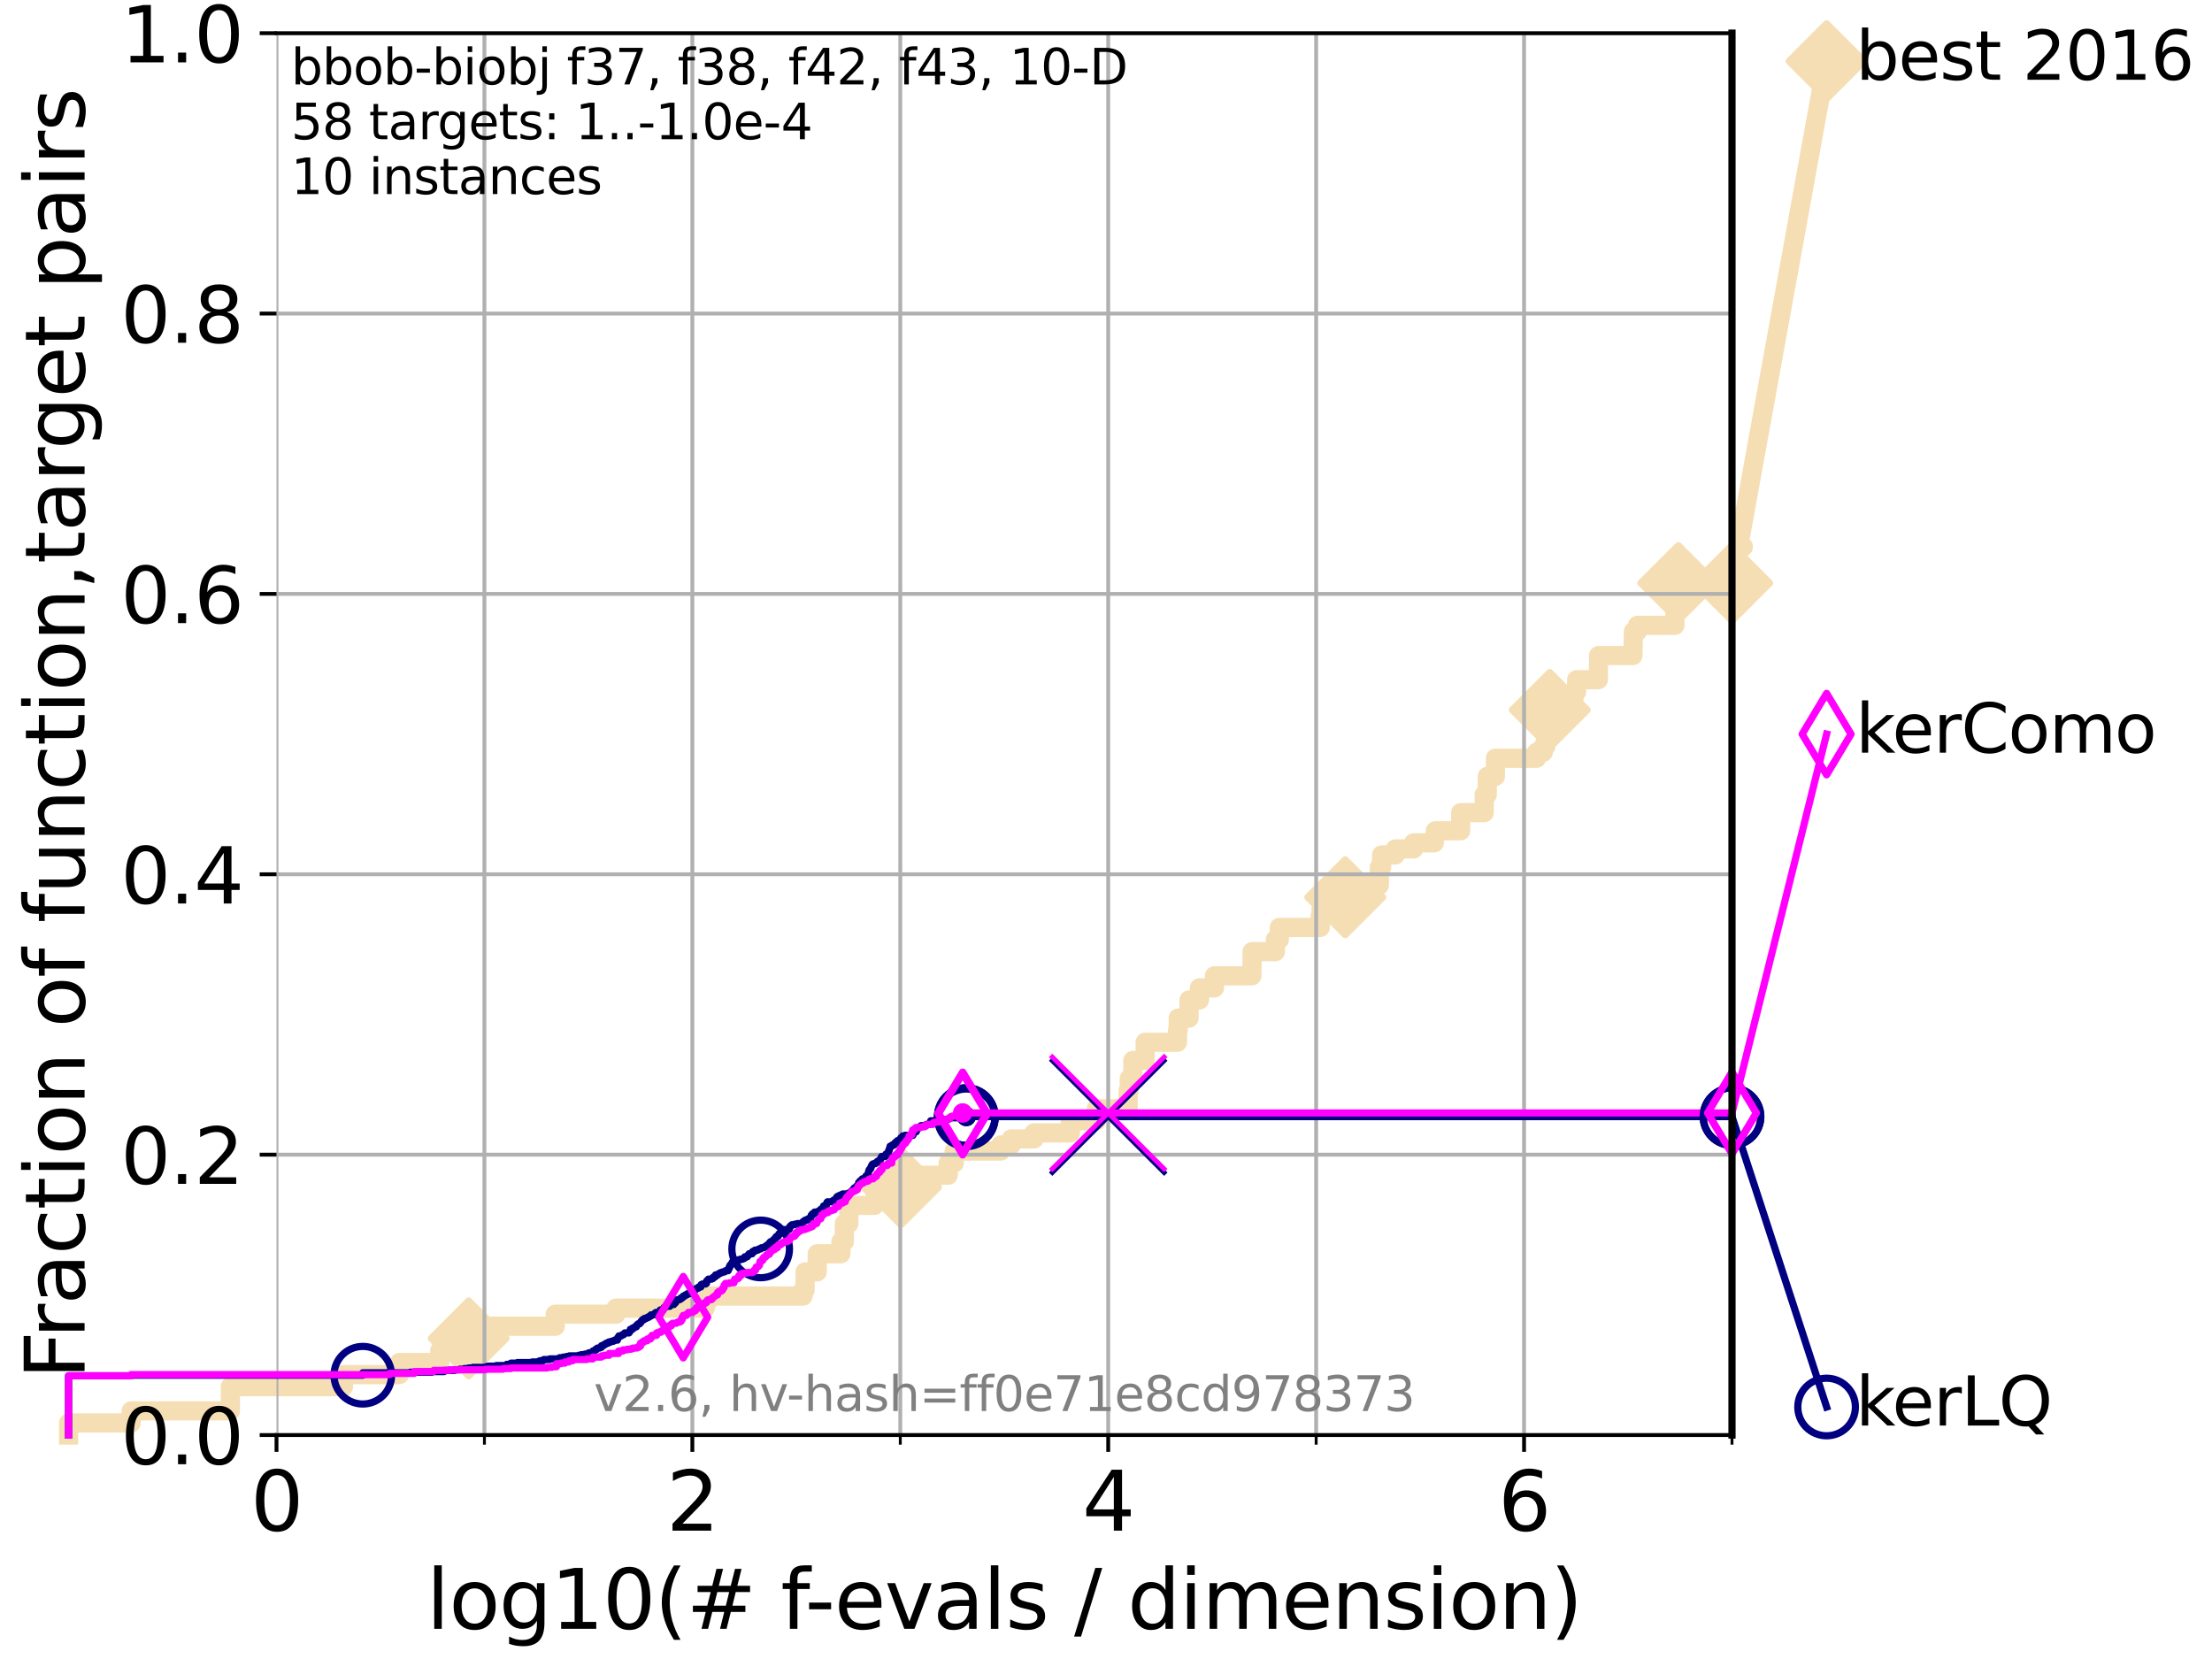 <?xml version="1.0" encoding="utf-8" standalone="no"?>
<!DOCTYPE svg PUBLIC "-//W3C//DTD SVG 1.1//EN"
  "http://www.w3.org/Graphics/SVG/1.1/DTD/svg11.dtd">
<svg xmlns:xlink="http://www.w3.org/1999/xlink" width="460.8pt" height="345.6pt" viewBox="0 0 460.8 345.6" xmlns="http://www.w3.org/2000/svg" version="1.1">
 <defs>
  <style type="text/css">*{stroke-linejoin: round; stroke-linecap: butt}</style>
 </defs>
 <g id="figure_1">
  <g id="patch_1">
   <path d="M 0 345.6 
L 460.8 345.6 
L 460.8 0 
L 0 0 
z
" style="fill: #ffffff"/>
  </g>
  <g id="axes_1">
   <g id="patch_2">
    <path d="M 57.6 298.944 
L 360.806 298.944 
L 360.806 6.912 
L 57.6 6.912 
z
" style="fill: #ffffff"/>
   </g>
   <g id="line2d_1">
    <path d="M 14.285 298.944 
L 14.285 296.426 
L 27.324 296.426 
L 27.324 293.909 
L 47.991 293.909 
L 47.991 288.874 
L 71.557 288.874 
L 71.557 286.356 
L 83.202 286.356 
L 83.202 283.839 
L 91.617 283.839 
L 91.617 281.321 
L 97.635 281.321 
L 97.635 278.804 
L 100.915 278.804 
L 100.915 276.286 
L 115.662 276.286 
L 115.662 273.769 
L 128.31 273.769 
L 128.31 272.51 
L 146.909 272.51 
L 146.909 271.251 
L 147.408 271.251 
L 147.408 269.993 
L 167.29 269.993 
L 167.29 268.734 
L 167.716 268.734 
L 167.716 264.958 
L 170.233 264.958 
L 170.233 261.181 
L 175.172 261.181 
L 175.172 258.664 
L 175.898 258.664 
L 175.898 254.887 
L 176.839 254.887 
L 176.839 251.111 
L 182.169 251.111 
L 182.169 249.852 
L 187.677 249.852 
L 187.677 247.335 
L 190.419 247.335 
L 190.419 244.817 
L 197.522 244.817 
L 197.522 242.3 
L 198.78 242.3 
L 198.78 239.782 
L 208.476 239.782 
L 208.476 238.524 
L 210.655 238.524 
L 210.655 237.265 
L 215.395 237.265 
L 215.395 236.006 
L 222.982 236.006 
L 222.982 233.489 
L 228.383 233.489 
L 228.383 230.971 
L 235.009 230.971 
L 235.009 227.195 
L 235.244 227.195 
L 235.244 224.677 
L 236.003 224.677 
L 236.003 220.901 
L 238.553 220.901 
L 238.553 217.125 
L 245.288 217.125 
L 245.288 214.607 
L 245.452 214.607 
L 245.452 212.09 
L 247.697 212.09 
L 247.697 208.313 
L 249.858 208.313 
L 249.858 205.796 
L 253 205.796 
L 253 203.278 
L 260.8 203.278 
L 260.836 198.243 
L 265.683 198.243 
L 265.683 195.726 
L 266.51 195.726 
L 266.51 193.208 
L 275.034 193.208 
L 275.034 190.691 
L 275.205 190.691 
L 275.205 189.432 
L 276.557 189.432 
L 276.557 186.914 
L 280.236 186.914 
L 280.236 184.397 
L 287.347 184.397 
L 287.347 180.621 
L 287.809 180.621 
L 287.809 178.103 
L 290.661 178.103 
L 290.661 176.844 
L 294.484 176.844 
L 294.484 175.586 
L 298.787 175.586 
L 298.787 174.327 
L 299.01 174.327 
L 299.01 173.068 
L 304.282 173.068 
L 304.282 169.292 
L 309.188 169.292 
L 309.188 165.516 
L 309.828 165.516 
L 309.828 161.739 
L 311.519 161.739 
L 311.519 157.963 
L 320.09 157.963 
L 320.09 156.704 
L 321.497 156.704 
L 321.497 155.446 
L 322.048 155.446 
L 322.048 152.928 
L 322.813 152.928 
L 322.842 147.893 
L 327.859 147.893 
L 327.859 144.117 
L 328.44 144.117 
L 328.44 141.599 
L 332.945 141.599 
L 333.029 136.564 
L 340.169 136.564 
L 340.277 131.529 
L 341.114 131.529 
L 341.114 130.27 
L 348.913 130.27 
L 348.913 126.494 
L 349.309 126.494 
L 349.309 125.235 
L 349.622 125.235 
L 349.622 121.459 
L 360.806 121.459 
L 360.806 121.459 
" style="fill: none; stroke: #f5deb3; stroke-width: 4; stroke-linecap: square"/>
   </g>
   <g id="line2d_2">
    <defs>
     <path id="mc9f1e7fc90" d="M -0 7.778 
L 7.778 0 
L 0 -7.778 
L -7.778 -0 
z
" style="stroke: #f5deb3; stroke-width: 1.5; stroke-linejoin: miter"/>
    </defs>
    <g>
     <use xlink:href="#mc9f1e7fc90" x="97.635" y="278.804" style="fill: #f5deb3; stroke: #f5deb3; stroke-width: 1.5; stroke-linejoin: miter"/>
     <use xlink:href="#mc9f1e7fc90" x="187.677" y="247.335" style="fill: #f5deb3; stroke: #f5deb3; stroke-width: 1.5; stroke-linejoin: miter"/>
     <use xlink:href="#mc9f1e7fc90" x="280.236" y="186.914" style="fill: #f5deb3; stroke: #f5deb3; stroke-width: 1.5; stroke-linejoin: miter"/>
     <use xlink:href="#mc9f1e7fc90" x="322.842" y="147.893" style="fill: #f5deb3; stroke: #f5deb3; stroke-width: 1.5; stroke-linejoin: miter"/>
     <use xlink:href="#mc9f1e7fc90" x="349.622" y="121.459" style="fill: #f5deb3; stroke: #f5deb3; stroke-width: 1.5; stroke-linejoin: miter"/>
     <use xlink:href="#mc9f1e7fc90" x="360.806" y="121.459" style="fill: #f5deb3; stroke: #f5deb3; stroke-width: 1.5; stroke-linejoin: miter"/>
    </g>
   </g>
   <g id="line2d_3">
    <path style="fill: none; stroke: #f5deb3; stroke-width: 4; stroke-linecap: square"/>
    <g/>
   </g>
   <g id="line2d_4">
    <path d="M 360.806 121.459 
L 380.515 12.753 
" style="fill: none; stroke: #f5deb3; stroke-width: 4; stroke-linecap: square"/>
    <g>
     <use xlink:href="#mc9f1e7fc90" x="360.806" y="121.459" style="fill: #f5deb3; stroke: #f5deb3; stroke-width: 1.5; stroke-linejoin: miter"/>
     <use xlink:href="#mc9f1e7fc90" x="380.515" y="12.753" style="fill: #f5deb3; stroke: #f5deb3; stroke-width: 1.5; stroke-linejoin: miter"/>
    </g>
   </g>
   <g id="matplotlib.axis_1">
    <g id="xtick_1">
     <g id="line2d_5">
      <path d="M 57.6 298.944 
L 57.6 6.912 
" clip-path="url(#pc2de6bd692)" style="fill: none; stroke: #b0b0b0; stroke-width: 0.8; stroke-linecap: square"/>
     </g>
     <g id="line2d_6">
      <defs>
       <path id="maa60278736" d="M 0 0 
L 0 3.5 
" style="stroke: #000000; stroke-width: 0.8"/>
      </defs>
      <g>
       <use xlink:href="#maa60278736" x="57.6" y="298.944" style="stroke: #000000; stroke-width: 0.8"/>
      </g>
     </g>
     <g id="text_1">
      <!-- 0 -->
      <g transform="translate(52.192 318.861) scale(0.17 -0.17)">
       <defs>
        <path id="DejaVuSans-30" d="M 2034 4250 
Q 1547 4250 1301 3770 
Q 1056 3291 1056 2328 
Q 1056 1369 1301 889 
Q 1547 409 2034 409 
Q 2525 409 2770 889 
Q 3016 1369 3016 2328 
Q 3016 3291 2770 3770 
Q 2525 4250 2034 4250 
z
M 2034 4750 
Q 2819 4750 3233 4129 
Q 3647 3509 3647 2328 
Q 3647 1150 3233 529 
Q 2819 -91 2034 -91 
Q 1250 -91 836 529 
Q 422 1150 422 2328 
Q 422 3509 836 4129 
Q 1250 4750 2034 4750 
z
" transform="scale(0.016)"/>
       </defs>
       <use xlink:href="#DejaVuSans-30"/>
      </g>
     </g>
    </g>
    <g id="xtick_2">
     <g id="line2d_7">
      <path d="M 144.23 298.944 
L 144.23 6.912 
" clip-path="url(#pc2de6bd692)" style="fill: none; stroke: #b0b0b0; stroke-width: 0.8; stroke-linecap: square"/>
     </g>
     <g id="line2d_8">
      <g>
       <use xlink:href="#maa60278736" x="144.23" y="298.944" style="stroke: #000000; stroke-width: 0.8"/>
      </g>
     </g>
     <g id="text_2">
      <!-- 2 -->
      <g transform="translate(138.822 318.861) scale(0.17 -0.17)">
       <defs>
        <path id="DejaVuSans-32" d="M 1228 531 
L 3431 531 
L 3431 0 
L 469 0 
L 469 531 
Q 828 903 1448 1529 
Q 2069 2156 2228 2338 
Q 2531 2678 2651 2914 
Q 2772 3150 2772 3378 
Q 2772 3750 2511 3984 
Q 2250 4219 1831 4219 
Q 1534 4219 1204 4116 
Q 875 4013 500 3803 
L 500 4441 
Q 881 4594 1212 4672 
Q 1544 4750 1819 4750 
Q 2544 4750 2975 4387 
Q 3406 4025 3406 3419 
Q 3406 3131 3298 2873 
Q 3191 2616 2906 2266 
Q 2828 2175 2409 1742 
Q 1991 1309 1228 531 
z
" transform="scale(0.016)"/>
       </defs>
       <use xlink:href="#DejaVuSans-32"/>
      </g>
     </g>
    </g>
    <g id="xtick_3">
     <g id="line2d_9">
      <path d="M 230.861 298.944 
L 230.861 6.912 
" clip-path="url(#pc2de6bd692)" style="fill: none; stroke: #b0b0b0; stroke-width: 0.8; stroke-linecap: square"/>
     </g>
     <g id="line2d_10">
      <g>
       <use xlink:href="#maa60278736" x="230.861" y="298.944" style="stroke: #000000; stroke-width: 0.8"/>
      </g>
     </g>
     <g id="text_3">
      <!-- 4 -->
      <g transform="translate(225.453 318.861) scale(0.17 -0.17)">
       <defs>
        <path id="DejaVuSans-34" d="M 2419 4116 
L 825 1625 
L 2419 1625 
L 2419 4116 
z
M 2253 4666 
L 3047 4666 
L 3047 1625 
L 3713 1625 
L 3713 1100 
L 3047 1100 
L 3047 0 
L 2419 0 
L 2419 1100 
L 313 1100 
L 313 1709 
L 2253 4666 
z
" transform="scale(0.016)"/>
       </defs>
       <use xlink:href="#DejaVuSans-34"/>
      </g>
     </g>
    </g>
    <g id="xtick_4">
     <g id="line2d_11">
      <path d="M 317.491 298.944 
L 317.491 6.912 
" clip-path="url(#pc2de6bd692)" style="fill: none; stroke: #b0b0b0; stroke-width: 0.8; stroke-linecap: square"/>
     </g>
     <g id="line2d_12">
      <g>
       <use xlink:href="#maa60278736" x="317.491" y="298.944" style="stroke: #000000; stroke-width: 0.8"/>
      </g>
     </g>
     <g id="text_4">
      <!-- 6 -->
      <g transform="translate(312.083 318.861) scale(0.17 -0.17)">
       <defs>
        <path id="DejaVuSans-36" d="M 2113 2584 
Q 1688 2584 1439 2293 
Q 1191 2003 1191 1497 
Q 1191 994 1439 701 
Q 1688 409 2113 409 
Q 2538 409 2786 701 
Q 3034 994 3034 1497 
Q 3034 2003 2786 2293 
Q 2538 2584 2113 2584 
z
M 3366 4563 
L 3366 3988 
Q 3128 4100 2886 4159 
Q 2644 4219 2406 4219 
Q 1781 4219 1451 3797 
Q 1122 3375 1075 2522 
Q 1259 2794 1537 2939 
Q 1816 3084 2150 3084 
Q 2853 3084 3261 2657 
Q 3669 2231 3669 1497 
Q 3669 778 3244 343 
Q 2819 -91 2113 -91 
Q 1303 -91 875 529 
Q 447 1150 447 2328 
Q 447 3434 972 4092 
Q 1497 4750 2381 4750 
Q 2619 4750 2861 4703 
Q 3103 4656 3366 4563 
z
" transform="scale(0.016)"/>
       </defs>
       <use xlink:href="#DejaVuSans-36"/>
      </g>
     </g>
    </g>
    <g id="xtick_5">
     <g id="line2d_13">
      <path d="M 100.915 298.944 
L 100.915 6.912 
" clip-path="url(#pc2de6bd692)" style="fill: none; stroke: #b0b0b0; stroke-width: 0.8; stroke-linecap: square"/>
     </g>
     <g id="line2d_14">
      <defs>
       <path id="m357dc8fb87" d="M 0 0 
L 0 2 
" style="stroke: #000000; stroke-width: 0.6"/>
      </defs>
      <g>
       <use xlink:href="#m357dc8fb87" x="100.915" y="298.944" style="stroke: #000000; stroke-width: 0.6"/>
      </g>
     </g>
    </g>
    <g id="xtick_6">
     <g id="line2d_15">
      <path d="M 187.546 298.944 
L 187.546 6.912 
" clip-path="url(#pc2de6bd692)" style="fill: none; stroke: #b0b0b0; stroke-width: 0.8; stroke-linecap: square"/>
     </g>
     <g id="line2d_16">
      <g>
       <use xlink:href="#m357dc8fb87" x="187.546" y="298.944" style="stroke: #000000; stroke-width: 0.6"/>
      </g>
     </g>
    </g>
    <g id="xtick_7">
     <g id="line2d_17">
      <path d="M 274.176 298.944 
L 274.176 6.912 
" clip-path="url(#pc2de6bd692)" style="fill: none; stroke: #b0b0b0; stroke-width: 0.8; stroke-linecap: square"/>
     </g>
     <g id="line2d_18">
      <g>
       <use xlink:href="#m357dc8fb87" x="274.176" y="298.944" style="stroke: #000000; stroke-width: 0.6"/>
      </g>
     </g>
    </g>
    <g id="xtick_8">
     <g id="line2d_19">
      <path d="M 360.806 298.944 
L 360.806 6.912 
" clip-path="url(#pc2de6bd692)" style="fill: none; stroke: #b0b0b0; stroke-width: 0.8; stroke-linecap: square"/>
     </g>
     <g id="line2d_20">
      <g>
       <use xlink:href="#m357dc8fb87" x="360.806" y="298.944" style="stroke: #000000; stroke-width: 0.6"/>
      </g>
     </g>
    </g>
    <g id="text_5">
     <!-- log10(# f-evals / dimension) -->
     <g transform="translate(88.823 339.314) scale(0.17 -0.17)">
      <defs>
       <path id="DejaVuSans-6c" d="M 603 4863 
L 1178 4863 
L 1178 0 
L 603 0 
L 603 4863 
z
" transform="scale(0.016)"/>
       <path id="DejaVuSans-6f" d="M 1959 3097 
Q 1497 3097 1228 2736 
Q 959 2375 959 1747 
Q 959 1119 1226 758 
Q 1494 397 1959 397 
Q 2419 397 2687 759 
Q 2956 1122 2956 1747 
Q 2956 2369 2687 2733 
Q 2419 3097 1959 3097 
z
M 1959 3584 
Q 2709 3584 3137 3096 
Q 3566 2609 3566 1747 
Q 3566 888 3137 398 
Q 2709 -91 1959 -91 
Q 1206 -91 779 398 
Q 353 888 353 1747 
Q 353 2609 779 3096 
Q 1206 3584 1959 3584 
z
" transform="scale(0.016)"/>
       <path id="DejaVuSans-67" d="M 2906 1791 
Q 2906 2416 2648 2759 
Q 2391 3103 1925 3103 
Q 1463 3103 1205 2759 
Q 947 2416 947 1791 
Q 947 1169 1205 825 
Q 1463 481 1925 481 
Q 2391 481 2648 825 
Q 2906 1169 2906 1791 
z
M 3481 434 
Q 3481 -459 3084 -895 
Q 2688 -1331 1869 -1331 
Q 1566 -1331 1297 -1286 
Q 1028 -1241 775 -1147 
L 775 -588 
Q 1028 -725 1275 -790 
Q 1522 -856 1778 -856 
Q 2344 -856 2625 -561 
Q 2906 -266 2906 331 
L 2906 616 
Q 2728 306 2450 153 
Q 2172 0 1784 0 
Q 1141 0 747 490 
Q 353 981 353 1791 
Q 353 2603 747 3093 
Q 1141 3584 1784 3584 
Q 2172 3584 2450 3431 
Q 2728 3278 2906 2969 
L 2906 3500 
L 3481 3500 
L 3481 434 
z
" transform="scale(0.016)"/>
       <path id="DejaVuSans-31" d="M 794 531 
L 1825 531 
L 1825 4091 
L 703 3866 
L 703 4441 
L 1819 4666 
L 2450 4666 
L 2450 531 
L 3481 531 
L 3481 0 
L 794 0 
L 794 531 
z
" transform="scale(0.016)"/>
       <path id="DejaVuSans-28" d="M 1984 4856 
Q 1566 4138 1362 3434 
Q 1159 2731 1159 2009 
Q 1159 1288 1364 580 
Q 1569 -128 1984 -844 
L 1484 -844 
Q 1016 -109 783 600 
Q 550 1309 550 2009 
Q 550 2706 781 3412 
Q 1013 4119 1484 4856 
L 1984 4856 
z
" transform="scale(0.016)"/>
       <path id="DejaVuSans-23" d="M 3272 2816 
L 2363 2816 
L 2100 1772 
L 3016 1772 
L 3272 2816 
z
M 2803 4594 
L 2478 3297 
L 3391 3297 
L 3719 4594 
L 4219 4594 
L 3897 3297 
L 4872 3297 
L 4872 2816 
L 3775 2816 
L 3519 1772 
L 4513 1772 
L 4513 1294 
L 3397 1294 
L 3072 0 
L 2572 0 
L 2894 1294 
L 1978 1294 
L 1656 0 
L 1153 0 
L 1478 1294 
L 494 1294 
L 494 1772 
L 1594 1772 
L 1856 2816 
L 850 2816 
L 850 3297 
L 1978 3297 
L 2297 4594 
L 2803 4594 
z
" transform="scale(0.016)"/>
       <path id="DejaVuSans-20" transform="scale(0.016)"/>
       <path id="DejaVuSans-66" d="M 2375 4863 
L 2375 4384 
L 1825 4384 
Q 1516 4384 1395 4259 
Q 1275 4134 1275 3809 
L 1275 3500 
L 2222 3500 
L 2222 3053 
L 1275 3053 
L 1275 0 
L 697 0 
L 697 3053 
L 147 3053 
L 147 3500 
L 697 3500 
L 697 3744 
Q 697 4328 969 4595 
Q 1241 4863 1831 4863 
L 2375 4863 
z
" transform="scale(0.016)"/>
       <path id="DejaVuSans-2d" d="M 313 2009 
L 1997 2009 
L 1997 1497 
L 313 1497 
L 313 2009 
z
" transform="scale(0.016)"/>
       <path id="DejaVuSans-65" d="M 3597 1894 
L 3597 1613 
L 953 1613 
Q 991 1019 1311 708 
Q 1631 397 2203 397 
Q 2534 397 2845 478 
Q 3156 559 3463 722 
L 3463 178 
Q 3153 47 2828 -22 
Q 2503 -91 2169 -91 
Q 1331 -91 842 396 
Q 353 884 353 1716 
Q 353 2575 817 3079 
Q 1281 3584 2069 3584 
Q 2775 3584 3186 3129 
Q 3597 2675 3597 1894 
z
M 3022 2063 
Q 3016 2534 2758 2815 
Q 2500 3097 2075 3097 
Q 1594 3097 1305 2825 
Q 1016 2553 972 2059 
L 3022 2063 
z
" transform="scale(0.016)"/>
       <path id="DejaVuSans-76" d="M 191 3500 
L 800 3500 
L 1894 563 
L 2988 3500 
L 3597 3500 
L 2284 0 
L 1503 0 
L 191 3500 
z
" transform="scale(0.016)"/>
       <path id="DejaVuSans-61" d="M 2194 1759 
Q 1497 1759 1228 1600 
Q 959 1441 959 1056 
Q 959 750 1161 570 
Q 1363 391 1709 391 
Q 2188 391 2477 730 
Q 2766 1069 2766 1631 
L 2766 1759 
L 2194 1759 
z
M 3341 1997 
L 3341 0 
L 2766 0 
L 2766 531 
Q 2569 213 2275 61 
Q 1981 -91 1556 -91 
Q 1019 -91 701 211 
Q 384 513 384 1019 
Q 384 1609 779 1909 
Q 1175 2209 1959 2209 
L 2766 2209 
L 2766 2266 
Q 2766 2663 2505 2880 
Q 2244 3097 1772 3097 
Q 1472 3097 1187 3025 
Q 903 2953 641 2809 
L 641 3341 
Q 956 3463 1253 3523 
Q 1550 3584 1831 3584 
Q 2591 3584 2966 3190 
Q 3341 2797 3341 1997 
z
" transform="scale(0.016)"/>
       <path id="DejaVuSans-73" d="M 2834 3397 
L 2834 2853 
Q 2591 2978 2328 3040 
Q 2066 3103 1784 3103 
Q 1356 3103 1142 2972 
Q 928 2841 928 2578 
Q 928 2378 1081 2264 
Q 1234 2150 1697 2047 
L 1894 2003 
Q 2506 1872 2764 1633 
Q 3022 1394 3022 966 
Q 3022 478 2636 193 
Q 2250 -91 1575 -91 
Q 1294 -91 989 -36 
Q 684 19 347 128 
L 347 722 
Q 666 556 975 473 
Q 1284 391 1588 391 
Q 1994 391 2212 530 
Q 2431 669 2431 922 
Q 2431 1156 2273 1281 
Q 2116 1406 1581 1522 
L 1381 1569 
Q 847 1681 609 1914 
Q 372 2147 372 2553 
Q 372 3047 722 3315 
Q 1072 3584 1716 3584 
Q 2034 3584 2315 3537 
Q 2597 3491 2834 3397 
z
" transform="scale(0.016)"/>
       <path id="DejaVuSans-2f" d="M 1625 4666 
L 2156 4666 
L 531 -594 
L 0 -594 
L 1625 4666 
z
" transform="scale(0.016)"/>
       <path id="DejaVuSans-64" d="M 2906 2969 
L 2906 4863 
L 3481 4863 
L 3481 0 
L 2906 0 
L 2906 525 
Q 2725 213 2448 61 
Q 2172 -91 1784 -91 
Q 1150 -91 751 415 
Q 353 922 353 1747 
Q 353 2572 751 3078 
Q 1150 3584 1784 3584 
Q 2172 3584 2448 3432 
Q 2725 3281 2906 2969 
z
M 947 1747 
Q 947 1113 1208 752 
Q 1469 391 1925 391 
Q 2381 391 2643 752 
Q 2906 1113 2906 1747 
Q 2906 2381 2643 2742 
Q 2381 3103 1925 3103 
Q 1469 3103 1208 2742 
Q 947 2381 947 1747 
z
" transform="scale(0.016)"/>
       <path id="DejaVuSans-69" d="M 603 3500 
L 1178 3500 
L 1178 0 
L 603 0 
L 603 3500 
z
M 603 4863 
L 1178 4863 
L 1178 4134 
L 603 4134 
L 603 4863 
z
" transform="scale(0.016)"/>
       <path id="DejaVuSans-6d" d="M 3328 2828 
Q 3544 3216 3844 3400 
Q 4144 3584 4550 3584 
Q 5097 3584 5394 3201 
Q 5691 2819 5691 2113 
L 5691 0 
L 5113 0 
L 5113 2094 
Q 5113 2597 4934 2840 
Q 4756 3084 4391 3084 
Q 3944 3084 3684 2787 
Q 3425 2491 3425 1978 
L 3425 0 
L 2847 0 
L 2847 2094 
Q 2847 2600 2669 2842 
Q 2491 3084 2119 3084 
Q 1678 3084 1418 2786 
Q 1159 2488 1159 1978 
L 1159 0 
L 581 0 
L 581 3500 
L 1159 3500 
L 1159 2956 
Q 1356 3278 1631 3431 
Q 1906 3584 2284 3584 
Q 2666 3584 2933 3390 
Q 3200 3197 3328 2828 
z
" transform="scale(0.016)"/>
       <path id="DejaVuSans-6e" d="M 3513 2113 
L 3513 0 
L 2938 0 
L 2938 2094 
Q 2938 2591 2744 2837 
Q 2550 3084 2163 3084 
Q 1697 3084 1428 2787 
Q 1159 2491 1159 1978 
L 1159 0 
L 581 0 
L 581 3500 
L 1159 3500 
L 1159 2956 
Q 1366 3272 1645 3428 
Q 1925 3584 2291 3584 
Q 2894 3584 3203 3211 
Q 3513 2838 3513 2113 
z
" transform="scale(0.016)"/>
       <path id="DejaVuSans-29" d="M 513 4856 
L 1013 4856 
Q 1481 4119 1714 3412 
Q 1947 2706 1947 2009 
Q 1947 1309 1714 600 
Q 1481 -109 1013 -844 
L 513 -844 
Q 928 -128 1133 580 
Q 1338 1288 1338 2009 
Q 1338 2731 1133 3434 
Q 928 4138 513 4856 
z
" transform="scale(0.016)"/>
      </defs>
      <use xlink:href="#DejaVuSans-6c"/>
      <use xlink:href="#DejaVuSans-6f" x="27.783"/>
      <use xlink:href="#DejaVuSans-67" x="88.965"/>
      <use xlink:href="#DejaVuSans-31" x="152.441"/>
      <use xlink:href="#DejaVuSans-30" x="216.064"/>
      <use xlink:href="#DejaVuSans-28" x="279.688"/>
      <use xlink:href="#DejaVuSans-23" x="318.701"/>
      <use xlink:href="#DejaVuSans-20" x="402.49"/>
      <use xlink:href="#DejaVuSans-66" x="434.277"/>
      <use xlink:href="#DejaVuSans-2d" x="463.982"/>
      <use xlink:href="#DejaVuSans-65" x="500.066"/>
      <use xlink:href="#DejaVuSans-76" x="561.59"/>
      <use xlink:href="#DejaVuSans-61" x="620.77"/>
      <use xlink:href="#DejaVuSans-6c" x="682.049"/>
      <use xlink:href="#DejaVuSans-73" x="709.832"/>
      <use xlink:href="#DejaVuSans-20" x="761.932"/>
      <use xlink:href="#DejaVuSans-2f" x="793.719"/>
      <use xlink:href="#DejaVuSans-20" x="827.41"/>
      <use xlink:href="#DejaVuSans-64" x="859.197"/>
      <use xlink:href="#DejaVuSans-69" x="922.674"/>
      <use xlink:href="#DejaVuSans-6d" x="950.457"/>
      <use xlink:href="#DejaVuSans-65" x="1047.869"/>
      <use xlink:href="#DejaVuSans-6e" x="1109.393"/>
      <use xlink:href="#DejaVuSans-73" x="1172.771"/>
      <use xlink:href="#DejaVuSans-69" x="1224.871"/>
      <use xlink:href="#DejaVuSans-6f" x="1252.654"/>
      <use xlink:href="#DejaVuSans-6e" x="1313.836"/>
      <use xlink:href="#DejaVuSans-29" x="1377.215"/>
     </g>
    </g>
   </g>
   <g id="matplotlib.axis_2">
    <g id="ytick_1">
     <g id="line2d_21">
      <path d="M 57.6 298.944 
L 360.806 298.944 
" clip-path="url(#pc2de6bd692)" style="fill: none; stroke: #b0b0b0; stroke-width: 0.8; stroke-linecap: square"/>
     </g>
     <g id="line2d_22">
      <defs>
       <path id="m5c99a2bcc4" d="M 0 0 
L -3.5 0 
" style="stroke: #000000; stroke-width: 0.8"/>
      </defs>
      <g>
       <use xlink:href="#m5c99a2bcc4" x="57.6" y="298.944" style="stroke: #000000; stroke-width: 0.8"/>
      </g>
     </g>
     <g id="text_6">
      <!-- 0.0 -->
      <g transform="translate(25.155 305.023) scale(0.16 -0.16)">
       <defs>
        <path id="DejaVuSans-2e" d="M 684 794 
L 1344 794 
L 1344 0 
L 684 0 
L 684 794 
z
" transform="scale(0.016)"/>
       </defs>
       <use xlink:href="#DejaVuSans-30"/>
       <use xlink:href="#DejaVuSans-2e" x="63.623"/>
       <use xlink:href="#DejaVuSans-30" x="95.41"/>
      </g>
     </g>
    </g>
    <g id="ytick_2">
     <g id="line2d_23">
      <path d="M 57.6 240.538 
L 360.806 240.538 
" clip-path="url(#pc2de6bd692)" style="fill: none; stroke: #b0b0b0; stroke-width: 0.8; stroke-linecap: square"/>
     </g>
     <g id="line2d_24">
      <g>
       <use xlink:href="#m5c99a2bcc4" x="57.6" y="240.538" style="stroke: #000000; stroke-width: 0.8"/>
      </g>
     </g>
     <g id="text_7">
      <!-- 0.2 -->
      <g transform="translate(25.155 246.616) scale(0.16 -0.16)">
       <use xlink:href="#DejaVuSans-30"/>
       <use xlink:href="#DejaVuSans-2e" x="63.623"/>
       <use xlink:href="#DejaVuSans-32" x="95.41"/>
      </g>
     </g>
    </g>
    <g id="ytick_3">
     <g id="line2d_25">
      <path d="M 57.6 182.131 
L 360.806 182.131 
" clip-path="url(#pc2de6bd692)" style="fill: none; stroke: #b0b0b0; stroke-width: 0.8; stroke-linecap: square"/>
     </g>
     <g id="line2d_26">
      <g>
       <use xlink:href="#m5c99a2bcc4" x="57.6" y="182.131" style="stroke: #000000; stroke-width: 0.8"/>
      </g>
     </g>
     <g id="text_8">
      <!-- 0.4 -->
      <g transform="translate(25.155 188.21) scale(0.16 -0.16)">
       <use xlink:href="#DejaVuSans-30"/>
       <use xlink:href="#DejaVuSans-2e" x="63.623"/>
       <use xlink:href="#DejaVuSans-34" x="95.41"/>
      </g>
     </g>
    </g>
    <g id="ytick_4">
     <g id="line2d_27">
      <path d="M 57.6 123.725 
L 360.806 123.725 
" clip-path="url(#pc2de6bd692)" style="fill: none; stroke: #b0b0b0; stroke-width: 0.8; stroke-linecap: square"/>
     </g>
     <g id="line2d_28">
      <g>
       <use xlink:href="#m5c99a2bcc4" x="57.6" y="123.725" style="stroke: #000000; stroke-width: 0.8"/>
      </g>
     </g>
     <g id="text_9">
      <!-- 0.6 -->
      <g transform="translate(25.155 129.804) scale(0.16 -0.16)">
       <use xlink:href="#DejaVuSans-30"/>
       <use xlink:href="#DejaVuSans-2e" x="63.623"/>
       <use xlink:href="#DejaVuSans-36" x="95.41"/>
      </g>
     </g>
    </g>
    <g id="ytick_5">
     <g id="line2d_29">
      <path d="M 57.6 65.318 
L 360.806 65.318 
" clip-path="url(#pc2de6bd692)" style="fill: none; stroke: #b0b0b0; stroke-width: 0.8; stroke-linecap: square"/>
     </g>
     <g id="line2d_30">
      <g>
       <use xlink:href="#m5c99a2bcc4" x="57.6" y="65.318" style="stroke: #000000; stroke-width: 0.8"/>
      </g>
     </g>
     <g id="text_10">
      <!-- 0.8 -->
      <g transform="translate(25.155 71.397) scale(0.16 -0.16)">
       <defs>
        <path id="DejaVuSans-38" d="M 2034 2216 
Q 1584 2216 1326 1975 
Q 1069 1734 1069 1313 
Q 1069 891 1326 650 
Q 1584 409 2034 409 
Q 2484 409 2743 651 
Q 3003 894 3003 1313 
Q 3003 1734 2745 1975 
Q 2488 2216 2034 2216 
z
M 1403 2484 
Q 997 2584 770 2862 
Q 544 3141 544 3541 
Q 544 4100 942 4425 
Q 1341 4750 2034 4750 
Q 2731 4750 3128 4425 
Q 3525 4100 3525 3541 
Q 3525 3141 3298 2862 
Q 3072 2584 2669 2484 
Q 3125 2378 3379 2068 
Q 3634 1759 3634 1313 
Q 3634 634 3220 271 
Q 2806 -91 2034 -91 
Q 1263 -91 848 271 
Q 434 634 434 1313 
Q 434 1759 690 2068 
Q 947 2378 1403 2484 
z
M 1172 3481 
Q 1172 3119 1398 2916 
Q 1625 2713 2034 2713 
Q 2441 2713 2670 2916 
Q 2900 3119 2900 3481 
Q 2900 3844 2670 4047 
Q 2441 4250 2034 4250 
Q 1625 4250 1398 4047 
Q 1172 3844 1172 3481 
z
" transform="scale(0.016)"/>
       </defs>
       <use xlink:href="#DejaVuSans-30"/>
       <use xlink:href="#DejaVuSans-2e" x="63.623"/>
       <use xlink:href="#DejaVuSans-38" x="95.41"/>
      </g>
     </g>
    </g>
    <g id="ytick_6">
     <g id="line2d_31">
      <path d="M 57.6 6.912 
L 360.806 6.912 
" clip-path="url(#pc2de6bd692)" style="fill: none; stroke: #b0b0b0; stroke-width: 0.8; stroke-linecap: square"/>
     </g>
     <g id="line2d_32">
      <g>
       <use xlink:href="#m5c99a2bcc4" x="57.6" y="6.912" style="stroke: #000000; stroke-width: 0.8"/>
      </g>
     </g>
     <g id="text_11">
      <!-- 1.0 -->
      <g transform="translate(25.155 12.991) scale(0.16 -0.16)">
       <use xlink:href="#DejaVuSans-31"/>
       <use xlink:href="#DejaVuSans-2e" x="63.623"/>
       <use xlink:href="#DejaVuSans-30" x="95.41"/>
      </g>
     </g>
    </g>
    <g id="text_12">
     <!-- Fraction of function,target pairs -->
     <g transform="translate(17.62 287.313) rotate(-90) scale(0.17 -0.17)">
      <defs>
       <path id="DejaVuSans-46" d="M 628 4666 
L 3309 4666 
L 3309 4134 
L 1259 4134 
L 1259 2759 
L 3109 2759 
L 3109 2228 
L 1259 2228 
L 1259 0 
L 628 0 
L 628 4666 
z
" transform="scale(0.016)"/>
       <path id="DejaVuSans-72" d="M 2631 2963 
Q 2534 3019 2420 3045 
Q 2306 3072 2169 3072 
Q 1681 3072 1420 2755 
Q 1159 2438 1159 1844 
L 1159 0 
L 581 0 
L 581 3500 
L 1159 3500 
L 1159 2956 
Q 1341 3275 1631 3429 
Q 1922 3584 2338 3584 
Q 2397 3584 2469 3576 
Q 2541 3569 2628 3553 
L 2631 2963 
z
" transform="scale(0.016)"/>
       <path id="DejaVuSans-63" d="M 3122 3366 
L 3122 2828 
Q 2878 2963 2633 3030 
Q 2388 3097 2138 3097 
Q 1578 3097 1268 2742 
Q 959 2388 959 1747 
Q 959 1106 1268 751 
Q 1578 397 2138 397 
Q 2388 397 2633 464 
Q 2878 531 3122 666 
L 3122 134 
Q 2881 22 2623 -34 
Q 2366 -91 2075 -91 
Q 1284 -91 818 406 
Q 353 903 353 1747 
Q 353 2603 823 3093 
Q 1294 3584 2113 3584 
Q 2378 3584 2631 3529 
Q 2884 3475 3122 3366 
z
" transform="scale(0.016)"/>
       <path id="DejaVuSans-74" d="M 1172 4494 
L 1172 3500 
L 2356 3500 
L 2356 3053 
L 1172 3053 
L 1172 1153 
Q 1172 725 1289 603 
Q 1406 481 1766 481 
L 2356 481 
L 2356 0 
L 1766 0 
Q 1100 0 847 248 
Q 594 497 594 1153 
L 594 3053 
L 172 3053 
L 172 3500 
L 594 3500 
L 594 4494 
L 1172 4494 
z
" transform="scale(0.016)"/>
       <path id="DejaVuSans-75" d="M 544 1381 
L 544 3500 
L 1119 3500 
L 1119 1403 
Q 1119 906 1312 657 
Q 1506 409 1894 409 
Q 2359 409 2629 706 
Q 2900 1003 2900 1516 
L 2900 3500 
L 3475 3500 
L 3475 0 
L 2900 0 
L 2900 538 
Q 2691 219 2414 64 
Q 2138 -91 1772 -91 
Q 1169 -91 856 284 
Q 544 659 544 1381 
z
M 1991 3584 
L 1991 3584 
z
" transform="scale(0.016)"/>
       <path id="DejaVuSans-2c" d="M 750 794 
L 1409 794 
L 1409 256 
L 897 -744 
L 494 -744 
L 750 256 
L 750 794 
z
" transform="scale(0.016)"/>
       <path id="DejaVuSans-70" d="M 1159 525 
L 1159 -1331 
L 581 -1331 
L 581 3500 
L 1159 3500 
L 1159 2969 
Q 1341 3281 1617 3432 
Q 1894 3584 2278 3584 
Q 2916 3584 3314 3078 
Q 3713 2572 3713 1747 
Q 3713 922 3314 415 
Q 2916 -91 2278 -91 
Q 1894 -91 1617 61 
Q 1341 213 1159 525 
z
M 3116 1747 
Q 3116 2381 2855 2742 
Q 2594 3103 2138 3103 
Q 1681 3103 1420 2742 
Q 1159 2381 1159 1747 
Q 1159 1113 1420 752 
Q 1681 391 2138 391 
Q 2594 391 2855 752 
Q 3116 1113 3116 1747 
z
" transform="scale(0.016)"/>
      </defs>
      <use xlink:href="#DejaVuSans-46"/>
      <use xlink:href="#DejaVuSans-72" x="50.27"/>
      <use xlink:href="#DejaVuSans-61" x="91.383"/>
      <use xlink:href="#DejaVuSans-63" x="152.662"/>
      <use xlink:href="#DejaVuSans-74" x="207.643"/>
      <use xlink:href="#DejaVuSans-69" x="246.852"/>
      <use xlink:href="#DejaVuSans-6f" x="274.635"/>
      <use xlink:href="#DejaVuSans-6e" x="335.816"/>
      <use xlink:href="#DejaVuSans-20" x="399.195"/>
      <use xlink:href="#DejaVuSans-6f" x="430.982"/>
      <use xlink:href="#DejaVuSans-66" x="492.164"/>
      <use xlink:href="#DejaVuSans-20" x="527.369"/>
      <use xlink:href="#DejaVuSans-66" x="559.156"/>
      <use xlink:href="#DejaVuSans-75" x="594.361"/>
      <use xlink:href="#DejaVuSans-6e" x="657.74"/>
      <use xlink:href="#DejaVuSans-63" x="721.119"/>
      <use xlink:href="#DejaVuSans-74" x="776.1"/>
      <use xlink:href="#DejaVuSans-69" x="815.309"/>
      <use xlink:href="#DejaVuSans-6f" x="843.092"/>
      <use xlink:href="#DejaVuSans-6e" x="904.273"/>
      <use xlink:href="#DejaVuSans-2c" x="967.652"/>
      <use xlink:href="#DejaVuSans-74" x="999.439"/>
      <use xlink:href="#DejaVuSans-61" x="1038.648"/>
      <use xlink:href="#DejaVuSans-72" x="1099.928"/>
      <use xlink:href="#DejaVuSans-67" x="1139.291"/>
      <use xlink:href="#DejaVuSans-65" x="1202.768"/>
      <use xlink:href="#DejaVuSans-74" x="1264.291"/>
      <use xlink:href="#DejaVuSans-20" x="1303.5"/>
      <use xlink:href="#DejaVuSans-70" x="1335.287"/>
      <use xlink:href="#DejaVuSans-61" x="1398.764"/>
      <use xlink:href="#DejaVuSans-69" x="1460.043"/>
      <use xlink:href="#DejaVuSans-72" x="1487.826"/>
      <use xlink:href="#DejaVuSans-73" x="1528.939"/>
     </g>
    </g>
   </g>
   <g id="line2d_33">
    <defs>
     <path id="m184989c1f0" d="M 0 1.5 
C 0.398 1.5 0.779 1.342 1.061 1.061 
C 1.342 0.779 1.5 0.398 1.5 0 
C 1.5 -0.398 1.342 -0.779 1.061 -1.061 
C 0.779 -1.342 0.398 -1.5 0 -1.5 
C -0.398 -1.5 -0.779 -1.342 -1.061 -1.061 
C -1.342 -0.779 -1.5 -0.398 -1.5 0 
C -1.5 0.398 -1.342 0.779 -1.061 1.061 
C -0.779 1.342 -0.398 1.5 0 1.5 
z
" style="stroke: #f5deb3"/>
    </defs>
    <g>
     <use xlink:href="#m184989c1f0" x="363.153" y="113.906" style="fill: #f5deb3; stroke: #f5deb3"/>
     <use xlink:href="#m184989c1f0" x="363.153" y="113.906" style="fill: #f5deb3; stroke: #f5deb3"/>
    </g>
   </g>
   <g id="line2d_34">
    <defs>
     <path id="m24c76a8b12" d="M 0 1.5 
C 0.398 1.5 0.779 1.342 1.061 1.061 
C 1.342 0.779 1.5 0.398 1.5 0 
C 1.5 -0.398 1.342 -0.779 1.061 -1.061 
C 0.779 -1.342 0.398 -1.5 0 -1.5 
C -0.398 -1.5 -0.779 -1.342 -1.061 -1.061 
C -1.342 -0.779 -1.5 -0.398 -1.5 0 
C -1.5 0.398 -1.342 0.779 -1.061 1.061 
C -0.779 1.342 -0.398 1.5 0 1.5 
z
" style="stroke: #000080"/>
    </defs>
    <g>
     <use xlink:href="#m24c76a8b12" x="201.3" y="232.607" style="fill: #000080; stroke: #000080"/>
     <use xlink:href="#m24c76a8b12" x="201.3" y="232.607" style="fill: #000080; stroke: #000080"/>
    </g>
   </g>
   <g id="line2d_35">
    <path d="M 14.285 298.944 
L 14.285 286.608 
L 27.324 286.608 
L 27.324 286.482 
L 75.575 286.482 
L 75.575 285.979 
L 85.471 285.979 
L 85.471 285.853 
L 90.008 285.853 
L 90.008 285.727 
L 92.52 285.727 
L 92.52 285.475 
L 94.736 285.475 
L 94.736 285.349 
L 95.753 285.349 
L 95.753 285.224 
L 96.718 285.224 
L 96.718 285.098 
L 97.635 285.098 
L 97.635 284.972 
L 98.51 284.972 
L 98.51 284.846 
L 101.288 284.846 
L 101.288 284.72 
L 101.653 284.72 
L 101.653 284.594 
L 103.38 284.594 
L 103.38 284.468 
L 105.559 284.468 
L 105.559 284.217 
L 106.421 284.217 
L 106.421 283.965 
L 107.775 283.965 
L 107.775 283.839 
L 110.897 283.839 
L 110.897 283.713 
L 112.18 283.713 
L 112.18 283.587 
L 112.488 283.587 
L 112.488 283.461 
L 113.186 283.461 
L 113.284 283.21 
L 114.51 283.21 
L 114.51 283.084 
L 116.337 283.084 
L 116.337 282.958 
L 116.584 282.958 
L 116.584 282.832 
L 117.306 282.832 
L 117.306 282.706 
L 118.001 282.706 
L 118.001 282.58 
L 118.598 282.58 
L 118.598 282.454 
L 120.551 282.454 
L 120.551 282.328 
L 121.073 282.328 
L 121.073 282.203 
L 121.831 282.203 
L 121.831 282.077 
L 122.559 282.077 
L 122.619 281.825 
L 123.375 281.825 
L 123.375 281.573 
L 123.488 281.573 
L 123.488 281.447 
L 123.825 281.447 
L 123.936 281.196 
L 124.211 281.196 
L 124.265 280.944 
L 124.482 280.944 
L 124.482 280.818 
L 124.959 280.818 
L 124.959 280.692 
L 125.271 280.692 
L 125.322 280.314 
L 125.729 280.314 
L 125.729 280.188 
L 125.88 280.188 
L 125.88 280.063 
L 126.127 280.063 
L 126.127 279.937 
L 126.275 279.937 
L 126.275 279.811 
L 126.709 279.811 
L 126.804 279.559 
L 127.274 279.559 
L 127.274 279.433 
L 127.731 279.433 
L 127.731 279.307 
L 128.001 279.307 
L 128.001 279.181 
L 128.615 279.181 
L 128.658 278.678 
L 128.872 278.678 
L 128.914 278.3 
L 129.417 278.3 
L 129.417 278.174 
L 129.623 278.174 
L 129.623 278.049 
L 129.907 278.049 
L 129.907 277.923 
L 130.027 277.923 
L 130.027 277.797 
L 130.147 277.797 
L 130.147 277.671 
L 131.04 277.671 
L 131.078 277.419 
L 131.229 277.419 
L 131.304 276.916 
L 131.747 276.916 
L 131.747 276.664 
L 132.073 276.664 
L 132.073 276.538 
L 132.216 276.538 
L 132.216 276.412 
L 132.569 276.412 
L 132.639 276.035 
L 132.812 276.035 
L 132.916 275.783 
L 133.256 275.783 
L 133.357 275.531 
L 133.49 275.531 
L 133.524 275.279 
L 133.623 275.279 
L 133.623 275.153 
L 133.788 275.153 
L 133.853 274.902 
L 134.177 274.902 
L 134.241 274.65 
L 134.652 274.65 
L 134.652 274.524 
L 134.901 274.524 
L 134.901 274.398 
L 135.207 274.398 
L 135.207 274.272 
L 135.329 274.272 
L 135.329 274.146 
L 135.628 274.146 
L 135.628 273.895 
L 136.328 273.895 
L 136.414 273.643 
L 136.471 273.643 
L 136.471 273.517 
L 136.669 273.517 
L 136.669 273.391 
L 137.277 273.391 
L 137.277 273.265 
L 137.44 273.265 
L 137.548 272.888 
L 138.155 272.888 
L 138.259 272.51 
L 138.31 272.51 
L 138.31 272.384 
L 138.515 272.384 
L 138.515 272.258 
L 138.743 272.258 
L 138.743 272.132 
L 139.532 272.132 
L 139.581 271.881 
L 139.82 271.881 
L 139.82 271.755 
L 140.382 271.755 
L 140.474 271.503 
L 140.612 271.503 
L 140.612 271.377 
L 140.748 271.377 
L 140.771 271 
L 140.995 271 
L 141.04 270.748 
L 141.589 270.748 
L 141.589 270.622 
L 141.826 270.622 
L 141.847 270.37 
L 142.165 270.37 
L 142.269 270.118 
L 142.332 270.118 
L 142.332 269.993 
L 142.662 269.993 
L 142.662 269.867 
L 142.784 269.867 
L 142.784 269.741 
L 143.146 269.741 
L 143.226 269.489 
L 143.754 269.489 
L 143.754 269.363 
L 143.965 269.363 
L 144.06 268.986 
L 144.287 268.986 
L 144.287 268.86 
L 144.548 268.86 
L 144.548 268.734 
L 144.859 268.734 
L 144.932 268.482 
L 145.13 268.482 
L 145.13 268.356 
L 145.468 268.356 
L 145.538 268.104 
L 146.006 268.104 
L 146.058 267.601 
L 146.329 267.601 
L 146.329 267.475 
L 147.022 267.475 
L 147.022 267.349 
L 147.184 267.349 
L 147.2 266.846 
L 147.328 266.846 
L 147.328 266.72 
L 147.503 266.72 
L 147.566 266.468 
L 148.247 266.468 
L 148.247 266.342 
L 148.533 266.342 
L 148.533 266.09 
L 148.801 266.09 
L 148.801 265.965 
L 149.035 265.965 
L 149.05 265.587 
L 149.553 265.587 
L 149.553 265.461 
L 149.68 265.461 
L 149.68 265.335 
L 149.904 265.335 
L 149.904 265.209 
L 150.18 265.209 
L 150.18 265.083 
L 150.52 265.083 
L 150.52 264.958 
L 150.972 264.958 
L 150.972 264.832 
L 151.129 264.832 
L 151.129 264.706 
L 151.707 264.706 
L 151.782 264.328 
L 151.883 264.328 
L 151.883 263.951 
L 152.057 263.951 
L 152.07 263.573 
L 152.267 263.573 
L 152.292 263.321 
L 152.414 263.321 
L 152.523 262.944 
L 152.596 262.944 
L 152.68 262.692 
L 152.954 262.692 
L 152.954 262.566 
L 153.753 262.566 
L 153.753 262.44 
L 154.201 262.44 
L 154.201 262.314 
L 154.693 262.314 
L 154.693 262.188 
L 155.003 262.188 
L 155.003 262.062 
L 155.162 262.062 
L 155.162 261.811 
L 155.681 261.811 
L 155.732 261.559 
L 155.833 261.559 
L 155.833 261.433 
L 156.035 261.433 
L 156.035 261.181 
L 156.697 261.181 
L 156.706 260.804 
L 156.822 260.804 
L 156.822 260.678 
L 157.26 260.678 
L 157.26 260.426 
L 157.871 260.426 
L 157.871 260.3 
L 158.08 260.3 
L 158.08 260.174 
L 158.463 260.174 
L 158.463 260.048 
L 158.621 260.048 
L 158.621 259.922 
L 159.173 259.922 
L 159.173 259.797 
L 159.427 259.797 
L 159.535 259.545 
L 159.891 259.545 
L 159.891 259.293 
L 160.094 259.293 
L 160.199 259.041 
L 160.359 259.041 
L 160.375 258.79 
L 160.518 258.79 
L 160.518 258.664 
L 160.809 258.664 
L 160.809 258.538 
L 161.087 258.538 
L 161.087 258.286 
L 161.225 258.286 
L 161.225 258.16 
L 161.475 258.16 
L 161.475 257.908 
L 161.64 257.908 
L 161.64 257.657 
L 161.795 257.657 
L 161.795 257.531 
L 162.147 257.531 
L 162.198 257.153 
L 162.263 257.153 
L 162.263 257.027 
L 162.385 257.027 
L 162.385 256.901 
L 162.873 256.901 
L 162.873 256.776 
L 163.019 256.776 
L 163.019 256.524 
L 163.274 256.524 
L 163.342 256.146 
L 164.414 256.146 
L 164.44 255.643 
L 164.625 255.643 
L 164.644 255.391 
L 164.771 255.391 
L 164.771 255.265 
L 164.947 255.265 
L 164.947 255.139 
L 165.55 255.139 
L 165.55 255.013 
L 166.111 255.013 
L 166.111 254.887 
L 167.04 254.887 
L 167.04 254.762 
L 167.218 254.762 
L 167.263 254.51 
L 167.433 254.51 
L 167.433 254.384 
L 167.591 254.384 
L 167.591 254.258 
L 167.834 254.258 
L 167.834 254.132 
L 168.327 254.132 
L 168.363 253.88 
L 168.857 253.88 
L 168.862 253.503 
L 168.989 253.503 
L 169.009 253.125 
L 169.155 253.125 
L 169.215 252.873 
L 169.609 252.873 
L 169.682 252.496 
L 170.332 252.496 
L 170.332 252.37 
L 170.851 252.37 
L 170.888 251.992 
L 171.038 251.992 
L 171.038 251.866 
L 171.249 251.866 
L 171.249 251.741 
L 171.454 251.741 
L 171.546 251.237 
L 171.783 251.237 
L 171.783 251.111 
L 172.153 251.111 
L 172.263 250.482 
L 172.378 250.482 
L 172.378 250.356 
L 173.354 250.356 
L 173.354 250.23 
L 173.534 250.23 
L 173.534 250.104 
L 173.687 250.104 
L 173.687 249.978 
L 174.211 249.978 
L 174.306 249.349 
L 174.465 249.349 
L 174.465 249.223 
L 174.709 249.223 
L 174.709 249.097 
L 175.015 249.097 
L 175.015 248.971 
L 175.28 248.971 
L 175.28 248.845 
L 175.542 248.845 
L 175.542 248.72 
L 176.652 248.72 
L 176.652 248.594 
L 176.902 248.594 
L 176.902 248.468 
L 177.276 248.468 
L 177.379 248.09 
L 177.687 248.09 
L 177.772 247.713 
L 177.952 247.713 
L 177.952 247.461 
L 178.361 247.461 
L 178.443 247.083 
L 178.746 247.083 
L 178.83 246.58 
L 178.869 246.58 
L 178.869 246.328 
L 179.112 246.328 
L 179.206 245.95 
L 179.531 245.95 
L 179.626 245.573 
L 180.071 245.573 
L 180.071 245.447 
L 180.26 245.447 
L 180.26 245.195 
L 180.412 245.195 
L 180.412 244.943 
L 180.688 244.943 
L 180.688 244.817 
L 180.831 244.817 
L 180.922 244.062 
L 180.986 244.062 
L 181.055 243.684 
L 181.203 243.684 
L 181.203 243.559 
L 181.327 243.559 
L 181.332 243.307 
L 181.457 243.307 
L 181.501 242.929 
L 181.582 242.929 
L 181.636 242.677 
L 181.71 242.677 
L 181.71 242.552 
L 181.912 242.552 
L 181.912 242.426 
L 182.361 242.426 
L 182.361 242.3 
L 182.487 242.3 
L 182.487 242.174 
L 182.768 242.174 
L 182.768 241.922 
L 182.992 241.922 
L 182.992 241.796 
L 183.341 241.796 
L 183.416 241.419 
L 183.526 241.419 
L 183.526 241.167 
L 183.653 241.167 
L 183.653 240.915 
L 184.451 240.915 
L 184.557 240.412 
L 184.883 240.412 
L 184.883 240.16 
L 185.087 240.16 
L 185.124 239.656 
L 185.241 239.656 
L 185.273 239.279 
L 185.362 239.279 
L 185.425 238.775 
L 185.788 238.775 
L 185.84 238.524 
L 186.291 238.524 
L 186.301 238.272 
L 186.475 238.272 
L 186.475 238.02 
L 186.899 238.02 
L 186.909 237.642 
L 187.171 237.642 
L 187.171 237.517 
L 187.514 237.517 
L 187.602 237.265 
L 187.669 237.265 
L 187.669 237.013 
L 188.001 237.013 
L 188.072 236.635 
L 188.514 236.635 
L 188.514 236.51 
L 190.189 236.51 
L 190.217 236.132 
L 190.388 236.132 
L 190.42 235.754 
L 190.892 235.754 
L 190.986 235.251 
L 191.027 235.251 
L 191.027 235.125 
L 191.217 235.125 
L 191.217 234.999 
L 191.406 234.999 
L 191.406 234.873 
L 191.66 234.873 
L 191.66 234.747 
L 191.847 234.747 
L 191.847 234.496 
L 192.944 234.496 
L 192.944 234.244 
L 193.546 234.244 
L 193.596 233.992 
L 193.825 233.992 
L 193.881 233.489 
L 195.267 233.489 
L 195.267 233.363 
L 195.77 233.363 
L 195.77 233.237 
L 197.443 233.237 
L 197.443 233.111 
L 197.684 233.111 
L 197.684 232.985 
L 197.95 232.985 
L 197.95 232.859 
L 201.3 232.859 
L 201.3 232.607 
L 360.806 232.607 
L 360.806 232.607 
" style="fill: none; stroke: #000080; stroke-width: 1.5; stroke-linecap: square"/>
   </g>
   <g id="line2d_36">
    <defs>
     <path id="m23a7f33130" d="M 0 6 
C 1.591 6 3.117 5.368 4.243 4.243 
C 5.368 3.117 6 1.591 6 0 
C 6 -1.591 5.368 -3.117 4.243 -4.243 
C 3.117 -5.368 1.591 -6 0 -6 
C -1.591 -6 -3.117 -5.368 -4.243 -4.243 
C -5.368 -3.117 -6 -1.591 -6 0 
C -6 1.591 -5.368 3.117 -4.243 4.243 
C -3.117 5.368 -1.591 6 0 6 
z
" style="stroke: #000080; stroke-width: 1.5"/>
    </defs>
    <g>
     <use xlink:href="#m23a7f33130" x="75.575" y="286.482" style="fill-opacity: 0; stroke: #000080; stroke-width: 1.5"/>
     <use xlink:href="#m23a7f33130" x="158.463" y="260.174" style="fill-opacity: 0; stroke: #000080; stroke-width: 1.5"/>
     <use xlink:href="#m23a7f33130" x="201.3" y="232.859" style="fill-opacity: 0; stroke: #000080; stroke-width: 1.5"/>
     <use xlink:href="#m23a7f33130" x="201.3" y="232.607" style="fill-opacity: 0; stroke: #000080; stroke-width: 1.5"/>
     <use xlink:href="#m23a7f33130" x="201.3" y="232.607" style="fill-opacity: 0; stroke: #000080; stroke-width: 1.5"/>
     <use xlink:href="#m23a7f33130" x="360.806" y="232.607" style="fill-opacity: 0; stroke: #000080; stroke-width: 1.5"/>
    </g>
   </g>
   <g id="line2d_37">
    <path style="fill: none; stroke: #000080; stroke-width: 1.5; stroke-linecap: square"/>
    <g/>
   </g>
   <g id="line2d_38">
    <path d="M 230.86 232.607 
" clip-path="url(#pc2de6bd692)" style="fill: none; stroke: #000080; stroke-width: 1.5; stroke-linecap: square"/>
    <defs>
     <path id="m7e450dfdac" d="M -12 12 
L 12 -12 
M -12 -12 
L 12 12 
" style="stroke: #000080"/>
    </defs>
    <g clip-path="url(#pc2de6bd692)">
     <use xlink:href="#m7e450dfdac" x="230.86" y="232.607" style="fill: #000080; stroke: #000080"/>
    </g>
   </g>
   <g id="line2d_39">
    <defs>
     <path id="madfd8807af" d="M 0 1.5 
C 0.398 1.5 0.779 1.342 1.061 1.061 
C 1.342 0.779 1.5 0.398 1.5 0 
C 1.5 -0.398 1.342 -0.779 1.061 -1.061 
C 0.779 -1.342 0.398 -1.5 0 -1.5 
C -0.398 -1.5 -0.779 -1.342 -1.061 -1.061 
C -1.342 -0.779 -1.5 -0.398 -1.5 0 
C -1.5 0.398 -1.342 0.779 -1.061 1.061 
C -0.779 1.342 -0.398 1.5 0 1.5 
z
" style="stroke: #ff00ff"/>
    </defs>
    <g>
     <use xlink:href="#madfd8807af" x="200.543" y="231.852" style="fill: #ff00ff; stroke: #ff00ff"/>
     <use xlink:href="#madfd8807af" x="200.543" y="231.852" style="fill: #ff00ff; stroke: #ff00ff"/>
    </g>
   </g>
   <g id="line2d_40">
    <path d="M 14.285 298.944 
L 14.285 286.608 
L 27.324 286.608 
L 27.324 286.356 
L 81.166 286.356 
L 81.166 286.105 
L 86.307 286.105 
L 86.307 285.727 
L 90.341 285.727 
L 90.341 285.475 
L 93.66 285.475 
L 93.66 285.349 
L 101.102 285.349 
L 101.102 285.224 
L 104.809 285.224 
L 104.809 285.098 
L 106.421 285.098 
L 106.421 284.972 
L 113.954 284.972 
L 113.954 284.846 
L 114.962 284.846 
L 114.962 284.72 
L 115.918 284.72 
L 115.918 284.091 
L 116.827 284.091 
L 116.827 283.965 
L 117.695 283.965 
L 117.695 283.713 
L 118.525 283.713 
L 118.525 283.461 
L 119.319 283.461 
L 119.319 283.21 
L 122.199 283.21 
L 122.199 283.084 
L 123.488 283.084 
L 123.488 282.706 
L 125.271 282.706 
L 125.271 282.454 
L 125.83 282.454 
L 125.83 282.328 
L 126.899 282.328 
L 126.899 281.951 
L 128.872 281.951 
L 128.872 281.447 
L 129.786 281.447 
L 129.786 281.196 
L 130.657 281.196 
L 130.657 281.07 
L 131.49 281.07 
L 131.49 280.944 
L 131.893 280.944 
L 131.893 280.818 
L 132.674 280.818 
L 132.674 280.692 
L 133.052 280.692 
L 133.052 280.44 
L 133.424 280.44 
L 133.424 279.811 
L 133.788 279.811 
L 133.788 279.559 
L 134.145 279.559 
L 134.145 279.307 
L 134.839 279.307 
L 134.839 278.93 
L 135.509 278.93 
L 135.509 278.552 
L 135.835 278.552 
L 135.835 278.174 
L 136.781 278.174 
L 136.781 277.671 
L 137.086 277.671 
L 137.086 277.545 
L 137.681 277.545 
L 137.681 277.293 
L 137.972 277.293 
L 137.972 277.167 
L 138.541 277.167 
L 138.541 277.042 
L 138.819 277.042 
L 138.819 276.664 
L 139.093 276.664 
L 139.093 276.538 
L 139.363 276.538 
L 139.363 276.16 
L 139.891 276.16 
L 139.891 275.783 
L 140.15 275.783 
L 140.15 275.657 
L 140.906 275.657 
L 140.906 275.531 
L 141.151 275.531 
L 141.151 275.405 
L 141.632 275.405 
L 141.632 275.279 
L 141.868 275.279 
L 141.868 274.902 
L 142.102 274.902 
L 142.102 274.398 
L 142.332 274.398 
L 142.332 274.021 
L 143.006 274.021 
L 143.006 273.769 
L 143.226 273.769 
L 143.226 273.643 
L 143.443 273.643 
L 143.443 273.391 
L 144.287 273.391 
L 144.287 273.265 
L 144.492 273.265 
L 144.492 273.014 
L 144.896 273.014 
L 144.896 272.762 
L 145.094 272.762 
L 145.094 272.384 
L 145.869 272.384 
L 145.869 272.258 
L 146.058 272.258 
L 146.058 272.132 
L 146.244 272.132 
L 146.244 271.881 
L 146.429 271.881 
L 146.429 271.755 
L 146.613 271.755 
L 146.613 271.503 
L 146.794 271.503 
L 146.794 271.377 
L 147.152 271.377 
L 147.152 271.125 
L 147.328 271.125 
L 147.328 270.874 
L 147.503 270.874 
L 147.503 270.748 
L 148.186 270.748 
L 148.186 270.622 
L 148.353 270.622 
L 148.353 270.37 
L 148.518 270.37 
L 148.518 270.244 
L 148.682 270.244 
L 148.682 270.118 
L 148.845 270.118 
L 148.845 269.993 
L 149.006 269.993 
L 149.006 269.867 
L 149.166 269.867 
L 149.166 269.741 
L 149.482 269.741 
L 149.482 269.237 
L 149.637 269.237 
L 149.637 269.111 
L 149.792 269.111 
L 149.792 268.986 
L 150.248 268.986 
L 150.248 268.86 
L 150.398 268.86 
L 150.398 268.734 
L 150.547 268.734 
L 150.547 268.356 
L 150.694 268.356 
L 150.694 268.23 
L 150.84 268.23 
L 150.84 267.727 
L 150.985 267.727 
L 150.985 267.601 
L 151.129 267.601 
L 151.129 267.349 
L 151.97 267.349 
L 151.97 267.223 
L 152.907 267.223 
L 152.907 266.846 
L 153.037 266.846 
L 153.037 266.468 
L 153.421 266.468 
L 153.421 266.342 
L 153.798 266.342 
L 153.798 266.216 
L 153.922 266.216 
L 153.922 265.713 
L 154.41 265.713 
L 154.41 265.335 
L 154.768 265.335 
L 154.768 265.209 
L 155.691 265.209 
L 155.691 265.083 
L 156.784 265.083 
L 156.784 264.958 
L 156.995 264.958 
L 157.1 264.58 
L 157.41 264.58 
L 157.513 263.951 
L 157.816 263.951 
L 157.816 263.825 
L 158.016 263.825 
L 158.116 263.573 
L 158.214 263.573 
L 158.312 262.818 
L 158.507 262.818 
L 158.507 262.692 
L 158.7 262.692 
L 158.7 262.566 
L 158.891 262.566 
L 158.891 262.188 
L 159.08 262.188 
L 159.08 261.936 
L 159.359 261.936 
L 159.359 261.811 
L 159.544 261.811 
L 159.635 261.433 
L 159.907 261.433 
L 159.907 261.307 
L 160.263 261.307 
L 160.351 260.929 
L 160.526 260.929 
L 160.526 260.678 
L 160.699 260.678 
L 160.699 260.552 
L 160.871 260.552 
L 160.956 260.3 
L 161.377 260.3 
L 161.46 259.922 
L 161.95 259.922 
L 161.95 259.545 
L 162.191 259.545 
L 162.191 259.293 
L 162.662 259.293 
L 162.662 259.041 
L 162.894 259.041 
L 162.894 258.915 
L 163.199 258.915 
L 163.199 258.79 
L 163.424 258.79 
L 163.424 258.664 
L 164.011 258.664 
L 164.011 258.412 
L 164.44 258.412 
L 164.511 258.034 
L 164.651 258.034 
L 164.651 257.783 
L 164.859 257.783 
L 164.859 257.657 
L 165.202 257.657 
L 165.202 257.531 
L 165.538 257.531 
L 165.538 257.279 
L 165.737 257.279 
L 165.803 256.776 
L 166.257 256.776 
L 166.322 256.398 
L 166.826 256.398 
L 166.888 256.146 
L 167.619 256.146 
L 167.619 256.02 
L 167.973 256.02 
L 167.973 255.894 
L 168.322 255.894 
L 168.322 255.769 
L 168.607 255.769 
L 168.607 255.643 
L 168.944 255.643 
L 168.944 255.517 
L 169.22 255.517 
L 169.329 255.265 
L 169.438 255.265 
L 169.438 254.887 
L 170.129 254.887 
L 170.233 254.51 
L 170.285 254.51 
L 170.337 254.258 
L 170.44 254.258 
L 170.491 254.006 
L 170.746 254.006 
L 170.746 253.88 
L 170.997 253.88 
L 171.096 253.251 
L 171.146 253.251 
L 171.146 253.125 
L 171.489 253.125 
L 171.586 252.748 
L 171.969 252.748 
L 171.969 252.622 
L 172.436 252.622 
L 172.436 252.496 
L 172.62 252.496 
L 172.62 252.244 
L 173.072 252.244 
L 173.072 252.118 
L 173.514 252.118 
L 173.514 251.992 
L 173.817 251.992 
L 173.902 251.741 
L 173.945 251.741 
L 173.945 251.615 
L 174.073 251.615 
L 174.073 251.363 
L 174.656 251.363 
L 174.697 251.111 
L 174.82 251.111 
L 174.901 250.608 
L 175.578 250.608 
L 175.578 250.356 
L 176.079 250.356 
L 176.117 249.978 
L 176.193 249.978 
L 176.193 249.727 
L 176.306 249.727 
L 176.306 249.475 
L 176.531 249.475 
L 176.531 249.223 
L 176.789 249.223 
L 176.789 248.971 
L 176.971 248.971 
L 176.971 248.72 
L 177.116 248.72 
L 177.116 248.594 
L 177.295 248.594 
L 177.366 248.216 
L 177.892 248.216 
L 177.892 248.09 
L 178.167 248.09 
L 178.167 247.964 
L 178.37 247.964 
L 178.37 247.838 
L 178.605 247.838 
L 178.605 247.461 
L 178.737 247.461 
L 178.77 247.083 
L 179 247.083 
L 179.032 246.831 
L 179.13 246.831 
L 179.13 246.706 
L 179.355 246.706 
L 179.355 246.58 
L 179.482 246.58 
L 179.482 246.454 
L 179.86 246.454 
L 179.86 246.328 
L 179.984 246.328 
L 179.984 246.202 
L 180.291 246.202 
L 180.291 246.076 
L 180.771 246.076 
L 180.771 245.95 
L 180.949 245.95 
L 180.949 245.699 
L 181.24 245.699 
L 181.24 245.573 
L 181.894 245.573 
L 181.894 245.321 
L 182.171 245.321 
L 182.254 245.069 
L 182.58 245.069 
L 182.607 244.692 
L 182.741 244.692 
L 182.741 244.44 
L 182.98 244.44 
L 183.059 244.188 
L 183.294 244.188 
L 183.294 243.81 
L 183.474 243.81 
L 183.474 243.684 
L 183.73 243.684 
L 183.831 243.181 
L 183.931 243.181 
L 184.031 242.803 
L 184.813 242.803 
L 184.813 242.552 
L 185.051 242.552 
L 185.074 242.3 
L 185.769 242.3 
L 185.815 241.545 
L 185.883 241.545 
L 185.928 241.167 
L 186.174 241.167 
L 186.174 241.041 
L 186.33 241.041 
L 186.33 240.915 
L 186.505 240.915 
L 186.614 240.538 
L 187.044 240.538 
L 187.108 240.034 
L 187.36 240.034 
L 187.444 239.782 
L 187.506 239.782 
L 187.547 239.279 
L 187.794 239.279 
L 187.896 238.901 
L 187.937 238.901 
L 188.017 238.649 
L 188.158 238.649 
L 188.238 238.272 
L 188.437 238.272 
L 188.437 238.146 
L 188.652 238.146 
L 188.691 237.768 
L 188.885 237.768 
L 188.885 237.517 
L 189.134 237.517 
L 189.134 237.265 
L 189.248 237.265 
L 189.248 237.139 
L 189.361 237.139 
L 189.38 236.635 
L 189.548 236.635 
L 189.603 236.384 
L 189.971 236.384 
L 190.08 235.503 
L 190.116 235.503 
L 190.116 235.377 
L 190.456 235.377 
L 190.456 235.251 
L 190.632 235.251 
L 190.632 234.999 
L 190.807 234.999 
L 190.807 234.873 
L 191.823 234.873 
L 191.823 234.747 
L 192.63 234.747 
L 192.63 234.496 
L 192.834 234.496 
L 192.834 234.37 
L 193.113 234.37 
L 193.113 234.244 
L 194.291 234.244 
L 194.392 233.866 
L 194.762 233.866 
L 194.762 233.74 
L 195.549 233.74 
L 195.549 233.614 
L 196.03 233.614 
L 196.03 233.489 
L 196.318 233.489 
L 196.318 233.363 
L 197.168 233.363 
L 197.168 233.111 
L 197.766 233.111 
L 197.766 232.859 
L 198.052 232.859 
L 198.052 232.607 
L 198.404 232.607 
L 198.404 232.482 
L 199.01 232.482 
L 199.01 232.356 
L 199.267 232.356 
L 199.267 232.23 
L 200.387 232.23 
L 200.387 232.104 
L 200.543 232.104 
L 200.543 231.852 
L 360.806 231.852 
L 360.806 231.852 
" style="fill: none; stroke: #ff00ff; stroke-width: 1.5; stroke-linecap: square"/>
   </g>
   <g id="line2d_41">
    <defs>
     <path id="m1249c0fcf5" d="M -0 8.485 
L 5.091 0 
L 0 -8.485 
L -5.091 -0 
z
" style="stroke: #ff00ff; stroke-width: 1.5; stroke-linejoin: miter"/>
    </defs>
    <g>
     <use xlink:href="#m1249c0fcf5" x="142.332" y="274.398" style="fill-opacity: 0; stroke: #ff00ff; stroke-width: 1.5; stroke-linejoin: miter"/>
     <use xlink:href="#m1249c0fcf5" x="200.543" y="232.104" style="fill-opacity: 0; stroke: #ff00ff; stroke-width: 1.5; stroke-linejoin: miter"/>
     <use xlink:href="#m1249c0fcf5" x="200.543" y="231.852" style="fill-opacity: 0; stroke: #ff00ff; stroke-width: 1.5; stroke-linejoin: miter"/>
     <use xlink:href="#m1249c0fcf5" x="200.543" y="231.852" style="fill-opacity: 0; stroke: #ff00ff; stroke-width: 1.5; stroke-linejoin: miter"/>
     <use xlink:href="#m1249c0fcf5" x="360.806" y="231.852" style="fill-opacity: 0; stroke: #ff00ff; stroke-width: 1.5; stroke-linejoin: miter"/>
    </g>
   </g>
   <g id="line2d_42">
    <path style="fill: none; stroke: #ff00ff; stroke-width: 1.5; stroke-linecap: square"/>
    <g/>
   </g>
   <g id="line2d_43">
    <path d="M 230.861 231.852 
" clip-path="url(#pc2de6bd692)" style="fill: none; stroke: #ff00ff; stroke-width: 1.5; stroke-linecap: square"/>
    <defs>
     <path id="mf2e6fd0eda" d="M -12 12 
L 12 -12 
M -12 -12 
L 12 12 
" style="stroke: #ff00ff"/>
    </defs>
    <g clip-path="url(#pc2de6bd692)">
     <use xlink:href="#mf2e6fd0eda" x="230.861" y="231.852" style="fill: #ff00ff; stroke: #ff00ff"/>
    </g>
   </g>
   <g id="line2d_44">
    <path d="M 360.806 232.607 
L 380.515 293.103 
" style="fill: none; stroke: #000080; stroke-width: 1.5; stroke-linecap: square"/>
    <g>
     <use xlink:href="#m23a7f33130" x="360.806" y="232.607" style="fill-opacity: 0; stroke: #000080; stroke-width: 1.5"/>
     <use xlink:href="#m23a7f33130" x="380.515" y="293.103" style="fill-opacity: 0; stroke: #000080; stroke-width: 1.5"/>
    </g>
   </g>
   <g id="line2d_45">
    <path d="M 360.806 231.852 
L 380.515 152.928 
" style="fill: none; stroke: #ff00ff; stroke-width: 1.5; stroke-linecap: square"/>
    <g>
     <use xlink:href="#m1249c0fcf5" x="360.806" y="231.852" style="fill-opacity: 0; stroke: #ff00ff; stroke-width: 1.5; stroke-linejoin: miter"/>
     <use xlink:href="#m1249c0fcf5" x="380.515" y="152.928" style="fill-opacity: 0; stroke: #ff00ff; stroke-width: 1.5; stroke-linejoin: miter"/>
    </g>
   </g>
   <g id="line2d_46">
    <path d="M 360.806 298.944 
L 360.806 6.912 
" style="fill: none; stroke: #000000; stroke-width: 1.5; stroke-linecap: square"/>
   </g>
   <g id="patch_3">
    <path d="M 57.6 298.944 
L 360.806 298.944 
" style="fill: none; stroke: #000000; stroke-width: 0.8; stroke-linejoin: miter; stroke-linecap: square"/>
   </g>
   <g id="patch_4">
    <path d="M 57.6 6.912 
L 360.806 6.912 
" style="fill: none; stroke: #000000; stroke-width: 0.8; stroke-linejoin: miter; stroke-linecap: square"/>
   </g>
   <g id="text_13">
    <!-- kerLQ -->
    <g transform="translate(386.579 296.966) scale(0.14 -0.14)">
     <defs>
      <path id="DejaVuSans-6b" d="M 581 4863 
L 1159 4863 
L 1159 1991 
L 2875 3500 
L 3609 3500 
L 1753 1863 
L 3688 0 
L 2938 0 
L 1159 1709 
L 1159 0 
L 581 0 
L 581 4863 
z
" transform="scale(0.016)"/>
      <path id="DejaVuSans-4c" d="M 628 4666 
L 1259 4666 
L 1259 531 
L 3531 531 
L 3531 0 
L 628 0 
L 628 4666 
z
" transform="scale(0.016)"/>
      <path id="DejaVuSans-51" d="M 2522 4238 
Q 1834 4238 1429 3725 
Q 1025 3213 1025 2328 
Q 1025 1447 1429 934 
Q 1834 422 2522 422 
Q 3209 422 3611 934 
Q 4013 1447 4013 2328 
Q 4013 3213 3611 3725 
Q 3209 4238 2522 4238 
z
M 3406 84 
L 4238 -825 
L 3475 -825 
L 2784 -78 
Q 2681 -84 2626 -87 
Q 2572 -91 2522 -91 
Q 1538 -91 948 567 
Q 359 1225 359 2328 
Q 359 3434 948 4092 
Q 1538 4750 2522 4750 
Q 3503 4750 4090 4092 
Q 4678 3434 4678 2328 
Q 4678 1516 4351 937 
Q 4025 359 3406 84 
z
" transform="scale(0.016)"/>
     </defs>
     <use xlink:href="#DejaVuSans-6b"/>
     <use xlink:href="#DejaVuSans-65" x="54.285"/>
     <use xlink:href="#DejaVuSans-72" x="115.809"/>
     <use xlink:href="#DejaVuSans-4c" x="156.922"/>
     <use xlink:href="#DejaVuSans-51" x="212.635"/>
    </g>
   </g>
   <g id="text_14">
    <!-- kerComo -->
    <g transform="translate(386.579 156.791) scale(0.14 -0.14)">
     <defs>
      <path id="DejaVuSans-43" d="M 4122 4306 
L 4122 3641 
Q 3803 3938 3442 4084 
Q 3081 4231 2675 4231 
Q 1875 4231 1450 3742 
Q 1025 3253 1025 2328 
Q 1025 1406 1450 917 
Q 1875 428 2675 428 
Q 3081 428 3442 575 
Q 3803 722 4122 1019 
L 4122 359 
Q 3791 134 3420 21 
Q 3050 -91 2638 -91 
Q 1578 -91 968 557 
Q 359 1206 359 2328 
Q 359 3453 968 4101 
Q 1578 4750 2638 4750 
Q 3056 4750 3426 4639 
Q 3797 4528 4122 4306 
z
" transform="scale(0.016)"/>
     </defs>
     <use xlink:href="#DejaVuSans-6b"/>
     <use xlink:href="#DejaVuSans-65" x="54.285"/>
     <use xlink:href="#DejaVuSans-72" x="115.809"/>
     <use xlink:href="#DejaVuSans-43" x="156.922"/>
     <use xlink:href="#DejaVuSans-6f" x="226.746"/>
     <use xlink:href="#DejaVuSans-6d" x="287.928"/>
     <use xlink:href="#DejaVuSans-6f" x="385.34"/>
    </g>
   </g>
   <g id="text_15">
    <!-- best 2016 -->
    <g transform="translate(386.579 16.616) scale(0.14 -0.14)">
     <defs>
      <path id="DejaVuSans-62" d="M 3116 1747 
Q 3116 2381 2855 2742 
Q 2594 3103 2138 3103 
Q 1681 3103 1420 2742 
Q 1159 2381 1159 1747 
Q 1159 1113 1420 752 
Q 1681 391 2138 391 
Q 2594 391 2855 752 
Q 3116 1113 3116 1747 
z
M 1159 2969 
Q 1341 3281 1617 3432 
Q 1894 3584 2278 3584 
Q 2916 3584 3314 3078 
Q 3713 2572 3713 1747 
Q 3713 922 3314 415 
Q 2916 -91 2278 -91 
Q 1894 -91 1617 61 
Q 1341 213 1159 525 
L 1159 0 
L 581 0 
L 581 4863 
L 1159 4863 
L 1159 2969 
z
" transform="scale(0.016)"/>
     </defs>
     <use xlink:href="#DejaVuSans-62"/>
     <use xlink:href="#DejaVuSans-65" x="63.477"/>
     <use xlink:href="#DejaVuSans-73" x="125"/>
     <use xlink:href="#DejaVuSans-74" x="177.1"/>
     <use xlink:href="#DejaVuSans-20" x="216.309"/>
     <use xlink:href="#DejaVuSans-32" x="248.096"/>
     <use xlink:href="#DejaVuSans-30" x="311.719"/>
     <use xlink:href="#DejaVuSans-31" x="375.342"/>
     <use xlink:href="#DejaVuSans-36" x="438.965"/>
    </g>
   </g>
   <g id="text_16">
    <!-- bbob-biobj f37, f38, f42, f43, 10-D -->
    <g transform="translate(60.632 17.583) scale(0.102 -0.102)">
     <defs>
      <path id="DejaVuSans-6a" d="M 603 3500 
L 1178 3500 
L 1178 -63 
Q 1178 -731 923 -1031 
Q 669 -1331 103 -1331 
L -116 -1331 
L -116 -844 
L 38 -844 
Q 366 -844 484 -692 
Q 603 -541 603 -63 
L 603 3500 
z
M 603 4863 
L 1178 4863 
L 1178 4134 
L 603 4134 
L 603 4863 
z
" transform="scale(0.016)"/>
      <path id="DejaVuSans-33" d="M 2597 2516 
Q 3050 2419 3304 2112 
Q 3559 1806 3559 1356 
Q 3559 666 3084 287 
Q 2609 -91 1734 -91 
Q 1441 -91 1130 -33 
Q 819 25 488 141 
L 488 750 
Q 750 597 1062 519 
Q 1375 441 1716 441 
Q 2309 441 2620 675 
Q 2931 909 2931 1356 
Q 2931 1769 2642 2001 
Q 2353 2234 1838 2234 
L 1294 2234 
L 1294 2753 
L 1863 2753 
Q 2328 2753 2575 2939 
Q 2822 3125 2822 3475 
Q 2822 3834 2567 4026 
Q 2313 4219 1838 4219 
Q 1578 4219 1281 4162 
Q 984 4106 628 3988 
L 628 4550 
Q 988 4650 1302 4700 
Q 1616 4750 1894 4750 
Q 2613 4750 3031 4423 
Q 3450 4097 3450 3541 
Q 3450 3153 3228 2886 
Q 3006 2619 2597 2516 
z
" transform="scale(0.016)"/>
      <path id="DejaVuSans-37" d="M 525 4666 
L 3525 4666 
L 3525 4397 
L 1831 0 
L 1172 0 
L 2766 4134 
L 525 4134 
L 525 4666 
z
" transform="scale(0.016)"/>
      <path id="DejaVuSans-44" d="M 1259 4147 
L 1259 519 
L 2022 519 
Q 2988 519 3436 956 
Q 3884 1394 3884 2338 
Q 3884 3275 3436 3711 
Q 2988 4147 2022 4147 
L 1259 4147 
z
M 628 4666 
L 1925 4666 
Q 3281 4666 3915 4102 
Q 4550 3538 4550 2338 
Q 4550 1131 3912 565 
Q 3275 0 1925 0 
L 628 0 
L 628 4666 
z
" transform="scale(0.016)"/>
     </defs>
     <use xlink:href="#DejaVuSans-62"/>
     <use xlink:href="#DejaVuSans-62" x="63.477"/>
     <use xlink:href="#DejaVuSans-6f" x="126.953"/>
     <use xlink:href="#DejaVuSans-62" x="188.135"/>
     <use xlink:href="#DejaVuSans-2d" x="251.611"/>
     <use xlink:href="#DejaVuSans-62" x="287.695"/>
     <use xlink:href="#DejaVuSans-69" x="351.172"/>
     <use xlink:href="#DejaVuSans-6f" x="378.955"/>
     <use xlink:href="#DejaVuSans-62" x="440.137"/>
     <use xlink:href="#DejaVuSans-6a" x="503.613"/>
     <use xlink:href="#DejaVuSans-20" x="531.396"/>
     <use xlink:href="#DejaVuSans-66" x="563.184"/>
     <use xlink:href="#DejaVuSans-33" x="598.389"/>
     <use xlink:href="#DejaVuSans-37" x="662.012"/>
     <use xlink:href="#DejaVuSans-2c" x="725.635"/>
     <use xlink:href="#DejaVuSans-20" x="757.422"/>
     <use xlink:href="#DejaVuSans-66" x="789.209"/>
     <use xlink:href="#DejaVuSans-33" x="824.414"/>
     <use xlink:href="#DejaVuSans-38" x="888.037"/>
     <use xlink:href="#DejaVuSans-2c" x="951.66"/>
     <use xlink:href="#DejaVuSans-20" x="983.447"/>
     <use xlink:href="#DejaVuSans-66" x="1015.234"/>
     <use xlink:href="#DejaVuSans-34" x="1050.439"/>
     <use xlink:href="#DejaVuSans-32" x="1114.062"/>
     <use xlink:href="#DejaVuSans-2c" x="1177.686"/>
     <use xlink:href="#DejaVuSans-20" x="1209.473"/>
     <use xlink:href="#DejaVuSans-66" x="1241.26"/>
     <use xlink:href="#DejaVuSans-34" x="1276.465"/>
     <use xlink:href="#DejaVuSans-33" x="1340.088"/>
     <use xlink:href="#DejaVuSans-2c" x="1403.711"/>
     <use xlink:href="#DejaVuSans-20" x="1435.498"/>
     <use xlink:href="#DejaVuSans-31" x="1467.285"/>
     <use xlink:href="#DejaVuSans-30" x="1530.908"/>
     <use xlink:href="#DejaVuSans-2d" x="1594.531"/>
     <use xlink:href="#DejaVuSans-44" x="1630.615"/>
    </g>
    <!-- 58 targets: 1..-1.0e-4 -->
    <g transform="translate(60.632 29.004) scale(0.102 -0.102)">
     <defs>
      <path id="DejaVuSans-35" d="M 691 4666 
L 3169 4666 
L 3169 4134 
L 1269 4134 
L 1269 2991 
Q 1406 3038 1543 3061 
Q 1681 3084 1819 3084 
Q 2600 3084 3056 2656 
Q 3513 2228 3513 1497 
Q 3513 744 3044 326 
Q 2575 -91 1722 -91 
Q 1428 -91 1123 -41 
Q 819 9 494 109 
L 494 744 
Q 775 591 1075 516 
Q 1375 441 1709 441 
Q 2250 441 2565 725 
Q 2881 1009 2881 1497 
Q 2881 1984 2565 2268 
Q 2250 2553 1709 2553 
Q 1456 2553 1204 2497 
Q 953 2441 691 2322 
L 691 4666 
z
" transform="scale(0.016)"/>
      <path id="DejaVuSans-3a" d="M 750 794 
L 1409 794 
L 1409 0 
L 750 0 
L 750 794 
z
M 750 3309 
L 1409 3309 
L 1409 2516 
L 750 2516 
L 750 3309 
z
" transform="scale(0.016)"/>
     </defs>
     <use xlink:href="#DejaVuSans-35"/>
     <use xlink:href="#DejaVuSans-38" x="63.623"/>
     <use xlink:href="#DejaVuSans-20" x="127.246"/>
     <use xlink:href="#DejaVuSans-74" x="159.033"/>
     <use xlink:href="#DejaVuSans-61" x="198.242"/>
     <use xlink:href="#DejaVuSans-72" x="259.521"/>
     <use xlink:href="#DejaVuSans-67" x="298.885"/>
     <use xlink:href="#DejaVuSans-65" x="362.361"/>
     <use xlink:href="#DejaVuSans-74" x="423.885"/>
     <use xlink:href="#DejaVuSans-73" x="463.094"/>
     <use xlink:href="#DejaVuSans-3a" x="515.193"/>
     <use xlink:href="#DejaVuSans-20" x="548.885"/>
     <use xlink:href="#DejaVuSans-31" x="580.672"/>
     <use xlink:href="#DejaVuSans-2e" x="644.295"/>
     <use xlink:href="#DejaVuSans-2e" x="676.082"/>
     <use xlink:href="#DejaVuSans-2d" x="707.869"/>
     <use xlink:href="#DejaVuSans-31" x="743.953"/>
     <use xlink:href="#DejaVuSans-2e" x="807.576"/>
     <use xlink:href="#DejaVuSans-30" x="839.363"/>
     <use xlink:href="#DejaVuSans-65" x="902.986"/>
     <use xlink:href="#DejaVuSans-2d" x="964.51"/>
     <use xlink:href="#DejaVuSans-34" x="1000.594"/>
    </g>
    <!-- 10 instances -->
    <g transform="translate(60.632 40.426) scale(0.102 -0.102)">
     <use xlink:href="#DejaVuSans-31"/>
     <use xlink:href="#DejaVuSans-30" x="63.623"/>
     <use xlink:href="#DejaVuSans-20" x="127.246"/>
     <use xlink:href="#DejaVuSans-69" x="159.033"/>
     <use xlink:href="#DejaVuSans-6e" x="186.816"/>
     <use xlink:href="#DejaVuSans-73" x="250.195"/>
     <use xlink:href="#DejaVuSans-74" x="302.295"/>
     <use xlink:href="#DejaVuSans-61" x="341.504"/>
     <use xlink:href="#DejaVuSans-6e" x="402.783"/>
     <use xlink:href="#DejaVuSans-63" x="466.162"/>
     <use xlink:href="#DejaVuSans-65" x="521.143"/>
     <use xlink:href="#DejaVuSans-73" x="582.666"/>
    </g>
   </g>
   <g id="text_17">
    <!-- v2.6, hv-hash=ff0e71e8cd978373 -->
    <g style="fill: #808080" transform="translate(123.708 293.944) scale(0.1 -0.1)">
     <defs>
      <path id="DejaVuSans-68" d="M 3513 2113 
L 3513 0 
L 2938 0 
L 2938 2094 
Q 2938 2591 2744 2837 
Q 2550 3084 2163 3084 
Q 1697 3084 1428 2787 
Q 1159 2491 1159 1978 
L 1159 0 
L 581 0 
L 581 4863 
L 1159 4863 
L 1159 2956 
Q 1366 3272 1645 3428 
Q 1925 3584 2291 3584 
Q 2894 3584 3203 3211 
Q 3513 2838 3513 2113 
z
" transform="scale(0.016)"/>
      <path id="DejaVuSans-3d" d="M 678 2906 
L 4684 2906 
L 4684 2381 
L 678 2381 
L 678 2906 
z
M 678 1631 
L 4684 1631 
L 4684 1100 
L 678 1100 
L 678 1631 
z
" transform="scale(0.016)"/>
      <path id="DejaVuSans-39" d="M 703 97 
L 703 672 
Q 941 559 1184 500 
Q 1428 441 1663 441 
Q 2288 441 2617 861 
Q 2947 1281 2994 2138 
Q 2813 1869 2534 1725 
Q 2256 1581 1919 1581 
Q 1219 1581 811 2004 
Q 403 2428 403 3163 
Q 403 3881 828 4315 
Q 1253 4750 1959 4750 
Q 2769 4750 3195 4129 
Q 3622 3509 3622 2328 
Q 3622 1225 3098 567 
Q 2575 -91 1691 -91 
Q 1453 -91 1209 -44 
Q 966 3 703 97 
z
M 1959 2075 
Q 2384 2075 2632 2365 
Q 2881 2656 2881 3163 
Q 2881 3666 2632 3958 
Q 2384 4250 1959 4250 
Q 1534 4250 1286 3958 
Q 1038 3666 1038 3163 
Q 1038 2656 1286 2365 
Q 1534 2075 1959 2075 
z
" transform="scale(0.016)"/>
     </defs>
     <use xlink:href="#DejaVuSans-76"/>
     <use xlink:href="#DejaVuSans-32" x="59.18"/>
     <use xlink:href="#DejaVuSans-2e" x="122.803"/>
     <use xlink:href="#DejaVuSans-36" x="154.59"/>
     <use xlink:href="#DejaVuSans-2c" x="218.213"/>
     <use xlink:href="#DejaVuSans-20" x="250"/>
     <use xlink:href="#DejaVuSans-68" x="281.787"/>
     <use xlink:href="#DejaVuSans-76" x="345.166"/>
     <use xlink:href="#DejaVuSans-2d" x="401.721"/>
     <use xlink:href="#DejaVuSans-68" x="437.805"/>
     <use xlink:href="#DejaVuSans-61" x="501.184"/>
     <use xlink:href="#DejaVuSans-73" x="562.463"/>
     <use xlink:href="#DejaVuSans-68" x="614.562"/>
     <use xlink:href="#DejaVuSans-3d" x="677.941"/>
     <use xlink:href="#DejaVuSans-66" x="761.73"/>
     <use xlink:href="#DejaVuSans-66" x="796.936"/>
     <use xlink:href="#DejaVuSans-30" x="832.141"/>
     <use xlink:href="#DejaVuSans-65" x="895.764"/>
     <use xlink:href="#DejaVuSans-37" x="957.287"/>
     <use xlink:href="#DejaVuSans-31" x="1020.91"/>
     <use xlink:href="#DejaVuSans-65" x="1084.533"/>
     <use xlink:href="#DejaVuSans-38" x="1146.057"/>
     <use xlink:href="#DejaVuSans-63" x="1209.68"/>
     <use xlink:href="#DejaVuSans-64" x="1264.66"/>
     <use xlink:href="#DejaVuSans-39" x="1328.137"/>
     <use xlink:href="#DejaVuSans-37" x="1391.76"/>
     <use xlink:href="#DejaVuSans-38" x="1455.383"/>
     <use xlink:href="#DejaVuSans-33" x="1519.006"/>
     <use xlink:href="#DejaVuSans-37" x="1582.629"/>
     <use xlink:href="#DejaVuSans-33" x="1646.252"/>
    </g>
   </g>
  </g>
 </g>
 <defs>
  <clipPath id="pc2de6bd692">
   <rect x="57.6" y="6.912" width="303.206" height="292.032"/>
  </clipPath>
 </defs>
</svg>

